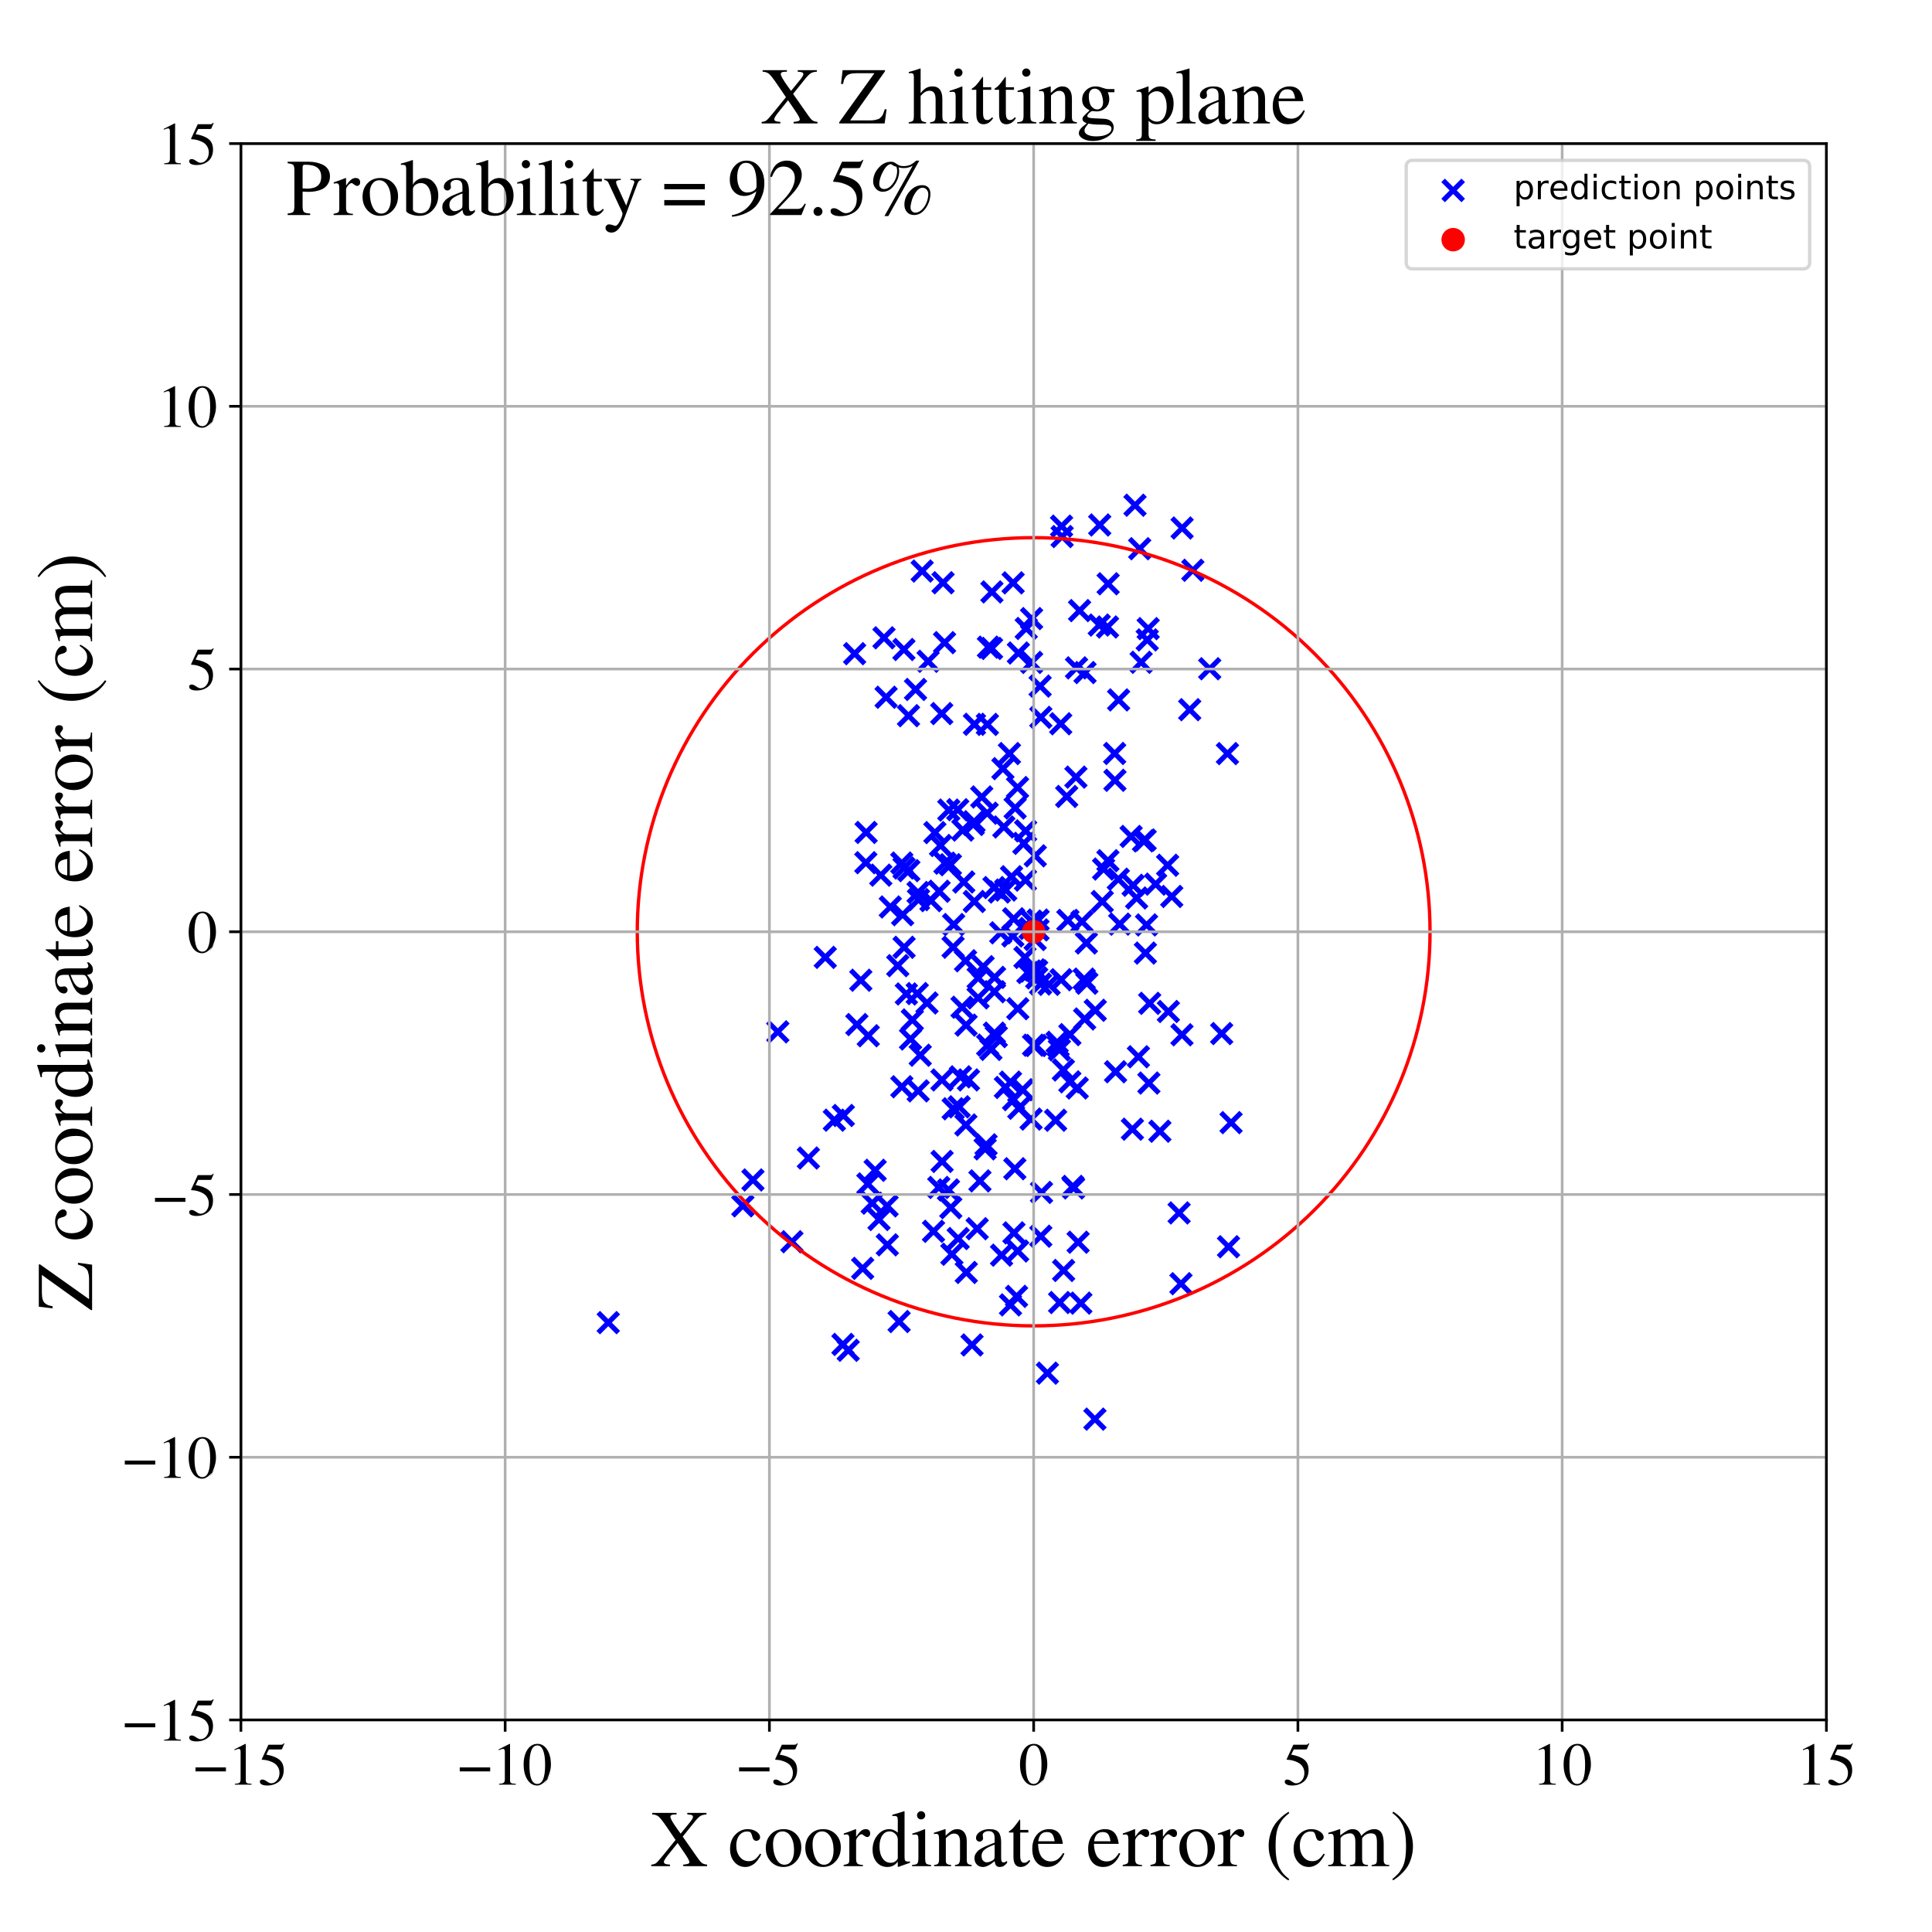 <?xml version="1.0" encoding="utf-8" standalone="no"?>
<!DOCTYPE svg PUBLIC "-//W3C//DTD SVG 1.1//EN"
  "http://www.w3.org/Graphics/SVG/1.1/DTD/svg11.dtd">
<!-- Created with matplotlib (https://matplotlib.org/) -->
<svg height="576pt" version="1.1" viewBox="0 0 576 576" width="576pt" xmlns="http://www.w3.org/2000/svg" xmlns:xlink="http://www.w3.org/1999/xlink">
 <defs>
  <style type="text/css">
*{stroke-linecap:butt;stroke-linejoin:round;}
  </style>
 </defs>
 <g id="figure_1">
  <g id="patch_1">
   <path d="M 0 576 
L 576 576 
L 576 0 
L 0 0 
z
" style="fill:#ffffff;"/>
  </g>
  <g id="axes_1">
   <g id="patch_2">
    <path d="M 71.822 512.784 
L 544.52 512.784 
L 544.52 42.802 
L 71.822 42.802 
z
" style="fill:#ffffff;"/>
   </g>
   <g id="PathCollection_1">
    <defs>
     <path d="M -3 3 
L 3 -3 
M -3 -3 
L 3 3 
" id="m343b1afb24" style="stroke:#0000ff;stroke-width:1.5;"/>
    </defs>
    <g clip-path="url(#pb7e2c891f3)">
     <use style="fill:#0000ff;stroke:#0000ff;stroke-width:1.5;" x="262.598" xlink:href="#m343b1afb24" y="260.916"/>
     <use style="fill:#0000ff;stroke:#0000ff;stroke-width:1.5;" x="251.312" xlink:href="#m343b1afb24" y="400.823"/>
     <use style="fill:#0000ff;stroke:#0000ff;stroke-width:1.5;" x="321.425" xlink:href="#m343b1afb24" y="370.349"/>
     <use style="fill:#0000ff;stroke:#0000ff;stroke-width:1.5;" x="326.54" xlink:href="#m343b1afb24" y="301.203"/>
     <use style="fill:#0000ff;stroke:#0000ff;stroke-width:1.5;" x="262.065" xlink:href="#m343b1afb24" y="363.582"/>
     <use style="fill:#0000ff;stroke:#0000ff;stroke-width:1.5;" x="303.41" xlink:href="#m343b1afb24" y="372.967"/>
     <use style="fill:#0000ff;stroke:#0000ff;stroke-width:1.5;" x="338.384" xlink:href="#m343b1afb24" y="150.624"/>
     <use style="fill:#0000ff;stroke:#0000ff;stroke-width:1.5;" x="260.027" xlink:href="#m343b1afb24" y="358.707"/>
     <use style="fill:#0000ff;stroke:#0000ff;stroke-width:1.5;" x="267.655" xlink:href="#m343b1afb24" y="287.893"/>
     <use style="fill:#0000ff;stroke:#0000ff;stroke-width:1.5;" x="271.47" xlink:href="#m343b1afb24" y="309.765"/>
     <use style="fill:#0000ff;stroke:#0000ff;stroke-width:1.5;" x="280.762" xlink:href="#m343b1afb24" y="212.745"/>
     <use style="fill:#0000ff;stroke:#0000ff;stroke-width:1.5;" x="318.373" xlink:href="#m343b1afb24" y="274.398"/>
     <use style="fill:#0000ff;stroke:#0000ff;stroke-width:1.5;" x="302.182" xlink:href="#m343b1afb24" y="327.836"/>
     <use style="fill:#0000ff;stroke:#0000ff;stroke-width:1.5;" x="269.108" xlink:href="#m343b1afb24" y="272.7"/>
     <use style="fill:#0000ff;stroke:#0000ff;stroke-width:1.5;" x="283.342" xlink:href="#m343b1afb24" y="257.805"/>
     <use style="fill:#0000ff;stroke:#0000ff;stroke-width:1.5;" x="339.781" xlink:href="#m343b1afb24" y="163.589"/>
     <use style="fill:#0000ff;stroke:#0000ff;stroke-width:1.5;" x="248.753" xlink:href="#m343b1afb24" y="333.967"/>
     <use style="fill:#0000ff;stroke:#0000ff;stroke-width:1.5;" x="294.685" xlink:href="#m343b1afb24" y="192.942"/>
     <use style="fill:#0000ff;stroke:#0000ff;stroke-width:1.5;" x="305.965" xlink:href="#m343b1afb24" y="187.367"/>
     <use style="fill:#0000ff;stroke:#0000ff;stroke-width:1.5;" x="264.472" xlink:href="#m343b1afb24" y="359.523"/>
     <use style="fill:#0000ff;stroke:#0000ff;stroke-width:1.5;" x="288.737" xlink:href="#m343b1afb24" y="321.967"/>
     <use style="fill:#0000ff;stroke:#0000ff;stroke-width:1.5;" x="337.23" xlink:href="#m343b1afb24" y="249.372"/>
     <use style="fill:#0000ff;stroke:#0000ff;stroke-width:1.5;" x="224.478" xlink:href="#m343b1afb24" y="351.79"/>
     <use style="fill:#0000ff;stroke:#0000ff;stroke-width:1.5;" x="281.725" xlink:href="#m343b1afb24" y="257.338"/>
     <use style="fill:#0000ff;stroke:#0000ff;stroke-width:1.5;" x="307.099" xlink:href="#m343b1afb24" y="276.799"/>
     <use style="fill:#0000ff;stroke:#0000ff;stroke-width:1.5;" x="317.105" xlink:href="#m343b1afb24" y="378.774"/>
     <use style="fill:#0000ff;stroke:#0000ff;stroke-width:1.5;" x="307.4" xlink:href="#m343b1afb24" y="333.645"/>
     <use style="fill:#0000ff;stroke:#0000ff;stroke-width:1.5;" x="316.493" xlink:href="#m343b1afb24" y="156.865"/>
     <use style="fill:#0000ff;stroke:#0000ff;stroke-width:1.5;" x="290.481" xlink:href="#m343b1afb24" y="268.76"/>
     <use style="fill:#0000ff;stroke:#0000ff;stroke-width:1.5;" x="298.601" xlink:href="#m343b1afb24" y="374.211"/>
     <use style="fill:#0000ff;stroke:#0000ff;stroke-width:1.5;" x="299.837" xlink:href="#m343b1afb24" y="265.355"/>
     <use style="fill:#0000ff;stroke:#0000ff;stroke-width:1.5;" x="316.36" xlink:href="#m343b1afb24" y="292.09"/>
     <use style="fill:#0000ff;stroke:#0000ff;stroke-width:1.5;" x="316.238" xlink:href="#m343b1afb24" y="215.779"/>
     <use style="fill:#0000ff;stroke:#0000ff;stroke-width:1.5;" x="298.357" xlink:href="#m343b1afb24" y="278.109"/>
     <use style="fill:#0000ff;stroke:#0000ff;stroke-width:1.5;" x="258.138" xlink:href="#m343b1afb24" y="257.2"/>
     <use style="fill:#0000ff;stroke:#0000ff;stroke-width:1.5;" x="270.217" xlink:href="#m343b1afb24" y="296.336"/>
     <use style="fill:#0000ff;stroke:#0000ff;stroke-width:1.5;" x="309.51" xlink:href="#m343b1afb24" y="274.304"/>
     <use style="fill:#0000ff;stroke:#0000ff;stroke-width:1.5;" x="293.098" xlink:href="#m343b1afb24" y="288.203"/>
     <use style="fill:#0000ff;stroke:#0000ff;stroke-width:1.5;" x="236.092" xlink:href="#m343b1afb24" y="370.205"/>
     <use style="fill:#0000ff;stroke:#0000ff;stroke-width:1.5;" x="340.913" xlink:href="#m343b1afb24" y="250.693"/>
     <use style="fill:#0000ff;stroke:#0000ff;stroke-width:1.5;" x="342.029" xlink:href="#m343b1afb24" y="190.779"/>
     <use style="fill:#0000ff;stroke:#0000ff;stroke-width:1.5;" x="310.302" xlink:href="#m343b1afb24" y="213.862"/>
     <use style="fill:#0000ff;stroke:#0000ff;stroke-width:1.5;" x="287.048" xlink:href="#m343b1afb24" y="247.475"/>
     <use style="fill:#0000ff;stroke:#0000ff;stroke-width:1.5;" x="354.692" xlink:href="#m343b1afb24" y="211.582"/>
     <use style="fill:#0000ff;stroke:#0000ff;stroke-width:1.5;" x="290.151" xlink:href="#m343b1afb24" y="245.797"/>
     <use style="fill:#0000ff;stroke:#0000ff;stroke-width:1.5;" x="307.555" xlink:href="#m343b1afb24" y="184.426"/>
     <use style="fill:#0000ff;stroke:#0000ff;stroke-width:1.5;" x="333.822" xlink:href="#m343b1afb24" y="275.514"/>
     <use style="fill:#0000ff;stroke:#0000ff;stroke-width:1.5;" x="366.269" xlink:href="#m343b1afb24" y="371.701"/>
     <use style="fill:#0000ff;stroke:#0000ff;stroke-width:1.5;" x="323.233" xlink:href="#m343b1afb24" y="291.907"/>
     <use style="fill:#0000ff;stroke:#0000ff;stroke-width:1.5;" x="307.563" xlink:href="#m343b1afb24" y="197.487"/>
     <use style="fill:#0000ff;stroke:#0000ff;stroke-width:1.5;" x="349.343" xlink:href="#m343b1afb24" y="267.263"/>
     <use style="fill:#0000ff;stroke:#0000ff;stroke-width:1.5;" x="251.425" xlink:href="#m343b1afb24" y="332.566"/>
     <use style="fill:#0000ff;stroke:#0000ff;stroke-width:1.5;" x="321.861" xlink:href="#m343b1afb24" y="182.042"/>
     <use style="fill:#0000ff;stroke:#0000ff;stroke-width:1.5;" x="283.795" xlink:href="#m343b1afb24" y="373.943"/>
     <use style="fill:#0000ff;stroke:#0000ff;stroke-width:1.5;" x="302.049" xlink:href="#m343b1afb24" y="173.771"/>
     <use style="fill:#0000ff;stroke:#0000ff;stroke-width:1.5;" x="320.767" xlink:href="#m343b1afb24" y="231.689"/>
     <use style="fill:#0000ff;stroke:#0000ff;stroke-width:1.5;" x="688.635" xlink:href="#m343b1afb24" y="383.559"/>
     <use style="fill:#0000ff;stroke:#0000ff;stroke-width:1.5;" x="364.224" xlink:href="#m343b1afb24" y="308.144"/>
     <use style="fill:#0000ff;stroke:#0000ff;stroke-width:1.5;" x="318.96" xlink:href="#m343b1afb24" y="322.538"/>
     <use style="fill:#0000ff;stroke:#0000ff;stroke-width:1.5;" x="341.824" xlink:href="#m343b1afb24" y="275.753"/>
     <use style="fill:#0000ff;stroke:#0000ff;stroke-width:1.5;" x="315.168" xlink:href="#m343b1afb24" y="310.747"/>
     <use style="fill:#0000ff;stroke:#0000ff;stroke-width:1.5;" x="299.002" xlink:href="#m343b1afb24" y="229.16"/>
     <use style="fill:#0000ff;stroke:#0000ff;stroke-width:1.5;" x="308.832" xlink:href="#m343b1afb24" y="311.704"/>
     <use style="fill:#0000ff;stroke:#0000ff;stroke-width:1.5;" x="302.558" xlink:href="#m343b1afb24" y="348.443"/>
     <use style="fill:#0000ff;stroke:#0000ff;stroke-width:1.5;" x="302.649" xlink:href="#m343b1afb24" y="240.891"/>
     <use style="fill:#0000ff;stroke:#0000ff;stroke-width:1.5;" x="310.228" xlink:href="#m343b1afb24" y="293.368"/>
     <use style="fill:#0000ff;stroke:#0000ff;stroke-width:1.5;" x="310.1" xlink:href="#m343b1afb24" y="204.554"/>
     <use style="fill:#0000ff;stroke:#0000ff;stroke-width:1.5;" x="301.265" xlink:href="#m343b1afb24" y="389.036"/>
     <use style="fill:#0000ff;stroke:#0000ff;stroke-width:1.5;" x="285.541" xlink:href="#m343b1afb24" y="241.398"/>
     <use style="fill:#0000ff;stroke:#0000ff;stroke-width:1.5;" x="330.376" xlink:href="#m343b1afb24" y="174.044"/>
     <use style="fill:#0000ff;stroke:#0000ff;stroke-width:1.5;" x="367.025" xlink:href="#m343b1afb24" y="334.695"/>
     <use style="fill:#0000ff;stroke:#0000ff;stroke-width:1.5;" x="323.486" xlink:href="#m343b1afb24" y="200.517"/>
     <use style="fill:#0000ff;stroke:#0000ff;stroke-width:1.5;" x="303.366" xlink:href="#m343b1afb24" y="234.793"/>
     <use style="fill:#0000ff;stroke:#0000ff;stroke-width:1.5;" x="296.333" xlink:href="#m343b1afb24" y="264.615"/>
     <use style="fill:#0000ff;stroke:#0000ff;stroke-width:1.5;" x="291.335" xlink:href="#m343b1afb24" y="366.324"/>
     <use style="fill:#0000ff;stroke:#0000ff;stroke-width:1.5;" x="272.001" xlink:href="#m343b1afb24" y="304.081"/>
     <use style="fill:#0000ff;stroke:#0000ff;stroke-width:1.5;" x="330.308" xlink:href="#m343b1afb24" y="256.608"/>
     <use style="fill:#0000ff;stroke:#0000ff;stroke-width:1.5;" x="310.514" xlink:href="#m343b1afb24" y="355.502"/>
     <use style="fill:#0000ff;stroke:#0000ff;stroke-width:1.5;" x="297.031" xlink:href="#m343b1afb24" y="309.057"/>
     <use style="fill:#0000ff;stroke:#0000ff;stroke-width:1.5;" x="307.246" xlink:href="#m343b1afb24" y="289.5"/>
     <use style="fill:#0000ff;stroke:#0000ff;stroke-width:1.5;" x="332.586" xlink:href="#m343b1afb24" y="319.53"/>
     <use style="fill:#0000ff;stroke:#0000ff;stroke-width:1.5;" x="299.276" xlink:href="#m343b1afb24" y="246.55"/>
     <use style="fill:#0000ff;stroke:#0000ff;stroke-width:1.5;" x="268.061" xlink:href="#m343b1afb24" y="393.997"/>
     <use style="fill:#0000ff;stroke:#0000ff;stroke-width:1.5;" x="294.306" xlink:href="#m343b1afb24" y="242.448"/>
     <use style="fill:#0000ff;stroke:#0000ff;stroke-width:1.5;" x="285.672" xlink:href="#m343b1afb24" y="369.257"/>
     <use style="fill:#0000ff;stroke:#0000ff;stroke-width:1.5;" x="272.954" xlink:href="#m343b1afb24" y="205.553"/>
     <use style="fill:#0000ff;stroke:#0000ff;stroke-width:1.5;" x="270.855" xlink:href="#m343b1afb24" y="213.368"/>
     <use style="fill:#0000ff;stroke:#0000ff;stroke-width:1.5;" x="329.02" xlink:href="#m343b1afb24" y="259.088"/>
     <use style="fill:#0000ff;stroke:#0000ff;stroke-width:1.5;" x="318.026" xlink:href="#m343b1afb24" y="237.457"/>
     <use style="fill:#0000ff;stroke:#0000ff;stroke-width:1.5;" x="273.828" xlink:href="#m343b1afb24" y="268.215"/>
     <use style="fill:#0000ff;stroke:#0000ff;stroke-width:1.5;" x="277.554" xlink:href="#m343b1afb24" y="268.511"/>
     <use style="fill:#0000ff;stroke:#0000ff;stroke-width:1.5;" x="268.871" xlink:href="#m343b1afb24" y="324.003"/>
     <use style="fill:#0000ff;stroke:#0000ff;stroke-width:1.5;" x="286.813" xlink:href="#m343b1afb24" y="300.294"/>
     <use style="fill:#0000ff;stroke:#0000ff;stroke-width:1.5;" x="281.608" xlink:href="#m343b1afb24" y="191.594"/>
     <use style="fill:#0000ff;stroke:#0000ff;stroke-width:1.5;" x="308.653" xlink:href="#m343b1afb24" y="255.15"/>
     <use style="fill:#0000ff;stroke:#0000ff;stroke-width:1.5;" x="291.63" xlink:href="#m343b1afb24" y="291.557"/>
     <use style="fill:#0000ff;stroke:#0000ff;stroke-width:1.5;" x="265.435" xlink:href="#m343b1afb24" y="270.403"/>
     <use style="fill:#0000ff;stroke:#0000ff;stroke-width:1.5;" x="256.64" xlink:href="#m343b1afb24" y="292.243"/>
     <use style="fill:#0000ff;stroke:#0000ff;stroke-width:1.5;" x="327.867" xlink:href="#m343b1afb24" y="156.517"/>
     <use style="fill:#0000ff;stroke:#0000ff;stroke-width:1.5;" x="299.749" xlink:href="#m343b1afb24" y="324.21"/>
     <use style="fill:#0000ff;stroke:#0000ff;stroke-width:1.5;" x="295.725" xlink:href="#m343b1afb24" y="176.472"/>
     <use style="fill:#0000ff;stroke:#0000ff;stroke-width:1.5;" x="309.467" xlink:href="#m343b1afb24" y="277.235"/>
     <use style="fill:#0000ff;stroke:#0000ff;stroke-width:1.5;" x="295.43" xlink:href="#m343b1afb24" y="312.865"/>
     <use style="fill:#0000ff;stroke:#0000ff;stroke-width:1.5;" x="252.887" xlink:href="#m343b1afb24" y="402.576"/>
     <use style="fill:#0000ff;stroke:#0000ff;stroke-width:1.5;" x="297.948" xlink:href="#m343b1afb24" y="265.939"/>
     <use style="fill:#0000ff;stroke:#0000ff;stroke-width:1.5;" x="287.337" xlink:href="#m343b1afb24" y="262.959"/>
     <use style="fill:#0000ff;stroke:#0000ff;stroke-width:1.5;" x="309.067" xlink:href="#m343b1afb24" y="289.467"/>
     <use style="fill:#0000ff;stroke:#0000ff;stroke-width:1.5;" x="352.083" xlink:href="#m343b1afb24" y="382.721"/>
     <use style="fill:#0000ff;stroke:#0000ff;stroke-width:1.5;" x="337.61" xlink:href="#m343b1afb24" y="336.654"/>
     <use style="fill:#0000ff;stroke:#0000ff;stroke-width:1.5;" x="264.176" xlink:href="#m343b1afb24" y="207.876"/>
     <use style="fill:#0000ff;stroke:#0000ff;stroke-width:1.5;" x="287.958" xlink:href="#m343b1afb24" y="335.396"/>
     <use style="fill:#0000ff;stroke:#0000ff;stroke-width:1.5;" x="181.346" xlink:href="#m343b1afb24" y="394.325"/>
     <use style="fill:#0000ff;stroke:#0000ff;stroke-width:1.5;" x="254.794" xlink:href="#m343b1afb24" y="194.882"/>
     <use style="fill:#0000ff;stroke:#0000ff;stroke-width:1.5;" x="365.944" xlink:href="#m343b1afb24" y="224.676"/>
     <use style="fill:#0000ff;stroke:#0000ff;stroke-width:1.5;" x="303.744" xlink:href="#m343b1afb24" y="330.415"/>
     <use style="fill:#0000ff;stroke:#0000ff;stroke-width:1.5;" x="292.689" xlink:href="#m343b1afb24" y="237.605"/>
     <use style="fill:#0000ff;stroke:#0000ff;stroke-width:1.5;" x="322.573" xlink:href="#m343b1afb24" y="274.765"/>
     <use style="fill:#0000ff;stroke:#0000ff;stroke-width:1.5;" x="352.431" xlink:href="#m343b1afb24" y="157.418"/>
     <use style="fill:#0000ff;stroke:#0000ff;stroke-width:1.5;" x="274.358" xlink:href="#m343b1afb24" y="314.599"/>
     <use style="fill:#0000ff;stroke:#0000ff;stroke-width:1.5;" x="319.865" xlink:href="#m343b1afb24" y="353.707"/>
     <use style="fill:#0000ff;stroke:#0000ff;stroke-width:1.5;" x="258.226" xlink:href="#m343b1afb24" y="248.182"/>
     <use style="fill:#0000ff;stroke:#0000ff;stroke-width:1.5;" x="342.755" xlink:href="#m343b1afb24" y="299.128"/>
     <use style="fill:#0000ff;stroke:#0000ff;stroke-width:1.5;" x="341.488" xlink:href="#m343b1afb24" y="284.146"/>
     <use style="fill:#0000ff;stroke:#0000ff;stroke-width:1.5;" x="269.484" xlink:href="#m343b1afb24" y="193.64"/>
     <use style="fill:#0000ff;stroke:#0000ff;stroke-width:1.5;" x="337.817" xlink:href="#m343b1afb24" y="263.933"/>
     <use style="fill:#0000ff;stroke:#0000ff;stroke-width:1.5;" x="296.476" xlink:href="#m343b1afb24" y="308.012"/>
     <use style="fill:#0000ff;stroke:#0000ff;stroke-width:1.5;" x="290.395" xlink:href="#m343b1afb24" y="244.988"/>
     <use style="fill:#0000ff;stroke:#0000ff;stroke-width:1.5;" x="288.024" xlink:href="#m343b1afb24" y="305.623"/>
     <use style="fill:#0000ff;stroke:#0000ff;stroke-width:1.5;" x="293.699" xlink:href="#m343b1afb24" y="342.516"/>
     <use style="fill:#0000ff;stroke:#0000ff;stroke-width:1.5;" x="317.032" xlink:href="#m343b1afb24" y="319"/>
     <use style="fill:#0000ff;stroke:#0000ff;stroke-width:1.5;" x="342.52" xlink:href="#m343b1afb24" y="322.899"/>
     <use style="fill:#0000ff;stroke:#0000ff;stroke-width:1.5;" x="303.072" xlink:href="#m343b1afb24" y="386.499"/>
     <use style="fill:#0000ff;stroke:#0000ff;stroke-width:1.5;" x="320.073" xlink:href="#m343b1afb24" y="354.169"/>
     <use style="fill:#0000ff;stroke:#0000ff;stroke-width:1.5;" x="258.745" xlink:href="#m343b1afb24" y="352.976"/>
     <use style="fill:#0000ff;stroke:#0000ff;stroke-width:1.5;" x="-1" xlink:href="#m343b1afb24" y="346.106"/>
     <use style="fill:#0000ff;stroke:#0000ff;stroke-width:1.5;" x="-1" xlink:href="#m343b1afb24" y="310.972"/>
     <use style="fill:#0000ff;stroke:#0000ff;stroke-width:1.5;" x="328.624" xlink:href="#m343b1afb24" y="268.775"/>
     <use style="fill:#0000ff;stroke:#0000ff;stroke-width:1.5;" x="320.951" xlink:href="#m343b1afb24" y="199.116"/>
     <use style="fill:#0000ff;stroke:#0000ff;stroke-width:1.5;" x="257.189" xlink:href="#m343b1afb24" y="378.143"/>
     <use style="fill:#0000ff;stroke:#0000ff;stroke-width:1.5;" x="308.613" xlink:href="#m343b1afb24" y="280.108"/>
     <use style="fill:#0000ff;stroke:#0000ff;stroke-width:1.5;" x="302.289" xlink:href="#m343b1afb24" y="367.563"/>
     <use style="fill:#0000ff;stroke:#0000ff;stroke-width:1.5;" x="344.526" xlink:href="#m343b1afb24" y="263.587"/>
     <use style="fill:#0000ff;stroke:#0000ff;stroke-width:1.5;" x="269.526" xlink:href="#m343b1afb24" y="258.78"/>
     <use style="fill:#0000ff;stroke:#0000ff;stroke-width:1.5;" x="280.831" xlink:href="#m343b1afb24" y="321.967"/>
     <use style="fill:#0000ff;stroke:#0000ff;stroke-width:1.5;" x="231.898" xlink:href="#m343b1afb24" y="307.631"/>
     <use style="fill:#0000ff;stroke:#0000ff;stroke-width:1.5;" x="284.15" xlink:href="#m343b1afb24" y="282.4"/>
     <use style="fill:#0000ff;stroke:#0000ff;stroke-width:1.5;" x="221.465" xlink:href="#m343b1afb24" y="359.513"/>
     <use style="fill:#0000ff;stroke:#0000ff;stroke-width:1.5;" x="274.93" xlink:href="#m343b1afb24" y="170.252"/>
     <use style="fill:#0000ff;stroke:#0000ff;stroke-width:1.5;" x="285.958" xlink:href="#m343b1afb24" y="329.983"/>
     <use style="fill:#0000ff;stroke:#0000ff;stroke-width:1.5;" x="306.442" xlink:href="#m343b1afb24" y="289.949"/>
     <use style="fill:#0000ff;stroke:#0000ff;stroke-width:1.5;" x="278.724" xlink:href="#m343b1afb24" y="248.231"/>
     <use style="fill:#0000ff;stroke:#0000ff;stroke-width:1.5;" x="312.272" xlink:href="#m343b1afb24" y="409.382"/>
     <use style="fill:#0000ff;stroke:#0000ff;stroke-width:1.5;" x="318.964" xlink:href="#m343b1afb24" y="308.456"/>
     <use style="fill:#0000ff;stroke:#0000ff;stroke-width:1.5;" x="333.407" xlink:href="#m343b1afb24" y="262.116"/>
     <use style="fill:#0000ff;stroke:#0000ff;stroke-width:1.5;" x="314.719" xlink:href="#m343b1afb24" y="333.983"/>
     <use style="fill:#0000ff;stroke:#0000ff;stroke-width:1.5;" x="338.876" xlink:href="#m343b1afb24" y="267.719"/>
     <use style="fill:#0000ff;stroke:#0000ff;stroke-width:1.5;" x="291.603" xlink:href="#m343b1afb24" y="297.504"/>
     <use style="fill:#0000ff;stroke:#0000ff;stroke-width:1.5;" x="308.47" xlink:href="#m343b1afb24" y="289.153"/>
     <use style="fill:#0000ff;stroke:#0000ff;stroke-width:1.5;" x="323.374" xlink:href="#m343b1afb24" y="303.793"/>
     <use style="fill:#0000ff;stroke:#0000ff;stroke-width:1.5;" x="305.246" xlink:href="#m343b1afb24" y="251.434"/>
     <use style="fill:#0000ff;stroke:#0000ff;stroke-width:1.5;" x="308.14" xlink:href="#m343b1afb24" y="311.613"/>
     <use style="fill:#0000ff;stroke:#0000ff;stroke-width:1.5;" x="327.725" xlink:href="#m343b1afb24" y="186.349"/>
     <use style="fill:#0000ff;stroke:#0000ff;stroke-width:1.5;" x="258.855" xlink:href="#m343b1afb24" y="308.793"/>
     <use style="fill:#0000ff;stroke:#0000ff;stroke-width:1.5;" x="321.165" xlink:href="#m343b1afb24" y="324.372"/>
     <use style="fill:#0000ff;stroke:#0000ff;stroke-width:1.5;" x="286.341" xlink:href="#m343b1afb24" y="321.049"/>
     <use style="fill:#0000ff;stroke:#0000ff;stroke-width:1.5;" x="289.799" xlink:href="#m343b1afb24" y="400.983"/>
     <use style="fill:#0000ff;stroke:#0000ff;stroke-width:1.5;" x="283.467" xlink:href="#m343b1afb24" y="360.054"/>
     <use style="fill:#0000ff;stroke:#0000ff;stroke-width:1.5;" x="279.879" xlink:href="#m343b1afb24" y="354.016"/>
     <use style="fill:#0000ff;stroke:#0000ff;stroke-width:1.5;" x="315.911" xlink:href="#m343b1afb24" y="388.332"/>
     <use style="fill:#0000ff;stroke:#0000ff;stroke-width:1.5;" x="273.466" xlink:href="#m343b1afb24" y="296.218"/>
     <use style="fill:#0000ff;stroke:#0000ff;stroke-width:1.5;" x="269.544" xlink:href="#m343b1afb24" y="282.422"/>
     <use style="fill:#0000ff;stroke:#0000ff;stroke-width:1.5;" x="333.499" xlink:href="#m343b1afb24" y="208.669"/>
     <use style="fill:#0000ff;stroke:#0000ff;stroke-width:1.5;" x="301.575" xlink:href="#m343b1afb24" y="261.385"/>
     <use style="fill:#0000ff;stroke:#0000ff;stroke-width:1.5;" x="322.242" xlink:href="#m343b1afb24" y="388.512"/>
     <use style="fill:#0000ff;stroke:#0000ff;stroke-width:1.5;" x="281.158" xlink:href="#m343b1afb24" y="173.738"/>
     <use style="fill:#0000ff;stroke:#0000ff;stroke-width:1.5;" x="345.803" xlink:href="#m343b1afb24" y="337.261"/>
     <use style="fill:#0000ff;stroke:#0000ff;stroke-width:1.5;" x="315.839" xlink:href="#m343b1afb24" y="312.992"/>
     <use style="fill:#0000ff;stroke:#0000ff;stroke-width:1.5;" x="276.374" xlink:href="#m343b1afb24" y="299.028"/>
     <use style="fill:#0000ff;stroke:#0000ff;stroke-width:1.5;" x="264.547" xlink:href="#m343b1afb24" y="371.132"/>
     <use style="fill:#0000ff;stroke:#0000ff;stroke-width:1.5;" x="255.461" xlink:href="#m343b1afb24" y="305.457"/>
     <use style="fill:#0000ff;stroke:#0000ff;stroke-width:1.5;" x="351.539" xlink:href="#m343b1afb24" y="361.618"/>
     <use style="fill:#0000ff;stroke:#0000ff;stroke-width:1.5;" x="284.317" xlink:href="#m343b1afb24" y="275.639"/>
     <use style="fill:#0000ff;stroke:#0000ff;stroke-width:1.5;" x="278.312" xlink:href="#m343b1afb24" y="367.102"/>
     <use style="fill:#0000ff;stroke:#0000ff;stroke-width:1.5;" x="359.222" xlink:href="#m343b1afb24" y="534.275"/>
     <use style="fill:#0000ff;stroke:#0000ff;stroke-width:1.5;" x="360.66" xlink:href="#m343b1afb24" y="199.376"/>
     <use style="fill:#0000ff;stroke:#0000ff;stroke-width:1.5;" x="282.773" xlink:href="#m343b1afb24" y="354.762"/>
     <use style="fill:#0000ff;stroke:#0000ff;stroke-width:1.5;" x="309.084" xlink:href="#m343b1afb24" y="291.555"/>
     <use style="fill:#0000ff;stroke:#0000ff;stroke-width:1.5;" x="305.579" xlink:href="#m343b1afb24" y="285.455"/>
     <use style="fill:#0000ff;stroke:#0000ff;stroke-width:1.5;" x="276.702" xlink:href="#m343b1afb24" y="197.153"/>
     <use style="fill:#0000ff;stroke:#0000ff;stroke-width:1.5;" x="296.472" xlink:href="#m343b1afb24" y="295.671"/>
     <use style="fill:#0000ff;stroke:#0000ff;stroke-width:1.5;" x="326.436" xlink:href="#m343b1afb24" y="423.097"/>
     <use style="fill:#0000ff;stroke:#0000ff;stroke-width:1.5;" x="315.468" xlink:href="#m343b1afb24" y="311.837"/>
     <use style="fill:#0000ff;stroke:#0000ff;stroke-width:1.5;" x="352.386" xlink:href="#m343b1afb24" y="308.508"/>
     <use style="fill:#0000ff;stroke:#0000ff;stroke-width:1.5;" x="348.333" xlink:href="#m343b1afb24" y="301.564"/>
     <use style="fill:#0000ff;stroke:#0000ff;stroke-width:1.5;" x="295.617" xlink:href="#m343b1afb24" y="193.321"/>
     <use style="fill:#0000ff;stroke:#0000ff;stroke-width:1.5;" x="241.007" xlink:href="#m343b1afb24" y="345.247"/>
     <use style="fill:#0000ff;stroke:#0000ff;stroke-width:1.5;" x="303.442" xlink:href="#m343b1afb24" y="300.73"/>
     <use style="fill:#0000ff;stroke:#0000ff;stroke-width:1.5;" x="282.875" xlink:href="#m343b1afb24" y="241.515"/>
     <use style="fill:#0000ff;stroke:#0000ff;stroke-width:1.5;" x="300.946" xlink:href="#m343b1afb24" y="224.664"/>
     <use style="fill:#0000ff;stroke:#0000ff;stroke-width:1.5;" x="284.175" xlink:href="#m343b1afb24" y="330.572"/>
     <use style="fill:#0000ff;stroke:#0000ff;stroke-width:1.5;" x="290.515" xlink:href="#m343b1afb24" y="215.942"/>
     <use style="fill:#0000ff;stroke:#0000ff;stroke-width:1.5;" x="293.985" xlink:href="#m343b1afb24" y="341.312"/>
     <use style="fill:#0000ff;stroke:#0000ff;stroke-width:1.5;" x="292.152" xlink:href="#m343b1afb24" y="352.07"/>
     <use style="fill:#0000ff;stroke:#0000ff;stroke-width:1.5;" x="340.211" xlink:href="#m343b1afb24" y="197.45"/>
     <use style="fill:#0000ff;stroke:#0000ff;stroke-width:1.5;" x="348.109" xlink:href="#m343b1afb24" y="257.965"/>
     <use style="fill:#0000ff;stroke:#0000ff;stroke-width:1.5;" x="324.025" xlink:href="#m343b1afb24" y="293.133"/>
     <use style="fill:#0000ff;stroke:#0000ff;stroke-width:1.5;" x="316.658" xlink:href="#m343b1afb24" y="159.965"/>
     <use style="fill:#0000ff;stroke:#0000ff;stroke-width:1.5;" x="302.205" xlink:href="#m343b1afb24" y="273.917"/>
     <use style="fill:#0000ff;stroke:#0000ff;stroke-width:1.5;" x="312.776" xlink:href="#m343b1afb24" y="293.469"/>
     <use style="fill:#0000ff;stroke:#0000ff;stroke-width:1.5;" x="342.317" xlink:href="#m343b1afb24" y="187.423"/>
     <use style="fill:#0000ff;stroke:#0000ff;stroke-width:1.5;" x="270.959" xlink:href="#m343b1afb24" y="259.565"/>
     <use style="fill:#0000ff;stroke:#0000ff;stroke-width:1.5;" x="279.98" xlink:href="#m343b1afb24" y="265.713"/>
     <use style="fill:#0000ff;stroke:#0000ff;stroke-width:1.5;" x="310.304" xlink:href="#m343b1afb24" y="368.562"/>
     <use style="fill:#0000ff;stroke:#0000ff;stroke-width:1.5;" x="287.859" xlink:href="#m343b1afb24" y="286.439"/>
     <use style="fill:#0000ff;stroke:#0000ff;stroke-width:1.5;" x="341.41" xlink:href="#m343b1afb24" y="250.43"/>
     <use style="fill:#0000ff;stroke:#0000ff;stroke-width:1.5;" x="330.186" xlink:href="#m343b1afb24" y="186.927"/>
     <use style="fill:#0000ff;stroke:#0000ff;stroke-width:1.5;" x="294.376" xlink:href="#m343b1afb24" y="215.97"/>
     <use style="fill:#0000ff;stroke:#0000ff;stroke-width:1.5;" x="301.962" xlink:href="#m343b1afb24" y="279.041"/>
     <use style="fill:#0000ff;stroke:#0000ff;stroke-width:1.5;" x="273.71" xlink:href="#m343b1afb24" y="266.085"/>
     <use style="fill:#0000ff;stroke:#0000ff;stroke-width:1.5;" x="280.411" xlink:href="#m343b1afb24" y="252.074"/>
     <use style="fill:#0000ff;stroke:#0000ff;stroke-width:1.5;" x="305.775" xlink:href="#m343b1afb24" y="247.708"/>
     <use style="fill:#0000ff;stroke:#0000ff;stroke-width:1.5;" x="246.042" xlink:href="#m343b1afb24" y="285.428"/>
     <use style="fill:#0000ff;stroke:#0000ff;stroke-width:1.5;" x="263.547" xlink:href="#m343b1afb24" y="190.155"/>
     <use style="fill:#0000ff;stroke:#0000ff;stroke-width:1.5;" x="304.884" xlink:href="#m343b1afb24" y="324.89"/>
     <use style="fill:#0000ff;stroke:#0000ff;stroke-width:1.5;" x="323.886" xlink:href="#m343b1afb24" y="281.133"/>
     <use style="fill:#0000ff;stroke:#0000ff;stroke-width:1.5;" x="280.873" xlink:href="#m343b1afb24" y="346.267"/>
     <use style="fill:#0000ff;stroke:#0000ff;stroke-width:1.5;" x="268.858" xlink:href="#m343b1afb24" y="257.305"/>
     <use style="fill:#0000ff;stroke:#0000ff;stroke-width:1.5;" x="303.618" xlink:href="#m343b1afb24" y="194.686"/>
     <use style="fill:#0000ff;stroke:#0000ff;stroke-width:1.5;" x="296.507" xlink:href="#m343b1afb24" y="291.393"/>
     <use style="fill:#0000ff;stroke:#0000ff;stroke-width:1.5;" x="260.914" xlink:href="#m343b1afb24" y="348.904"/>
     <use style="fill:#0000ff;stroke:#0000ff;stroke-width:1.5;" x="294.466" xlink:href="#m343b1afb24" y="311.602"/>
     <use style="fill:#0000ff;stroke:#0000ff;stroke-width:1.5;" x="339.4" xlink:href="#m343b1afb24" y="315.057"/>
     <use style="fill:#0000ff;stroke:#0000ff;stroke-width:1.5;" x="288.085" xlink:href="#m343b1afb24" y="379.364"/>
     <use style="fill:#0000ff;stroke:#0000ff;stroke-width:1.5;" x="301.262" xlink:href="#m343b1afb24" y="322.621"/>
     <use style="fill:#0000ff;stroke:#0000ff;stroke-width:1.5;" x="332.407" xlink:href="#m343b1afb24" y="232.637"/>
     <use style="fill:#0000ff;stroke:#0000ff;stroke-width:1.5;" x="305.726" xlink:href="#m343b1afb24" y="262.393"/>
     <use style="fill:#0000ff;stroke:#0000ff;stroke-width:1.5;" x="273.744" xlink:href="#m343b1afb24" y="325.231"/>
     <use style="fill:#0000ff;stroke:#0000ff;stroke-width:1.5;" x="307.51" xlink:href="#m343b1afb24" y="274.612"/>
     <use style="fill:#0000ff;stroke:#0000ff;stroke-width:1.5;" x="355.631" xlink:href="#m343b1afb24" y="170.018"/>
     <use style="fill:#0000ff;stroke:#0000ff;stroke-width:1.5;" x="332.322" xlink:href="#m343b1afb24" y="224.635"/>
    </g>
   </g>
   <g id="PathCollection_2">
    <defs>
     <path d="M 0 3 
C 0.796 3 1.559 2.684 2.121 2.121 
C 2.684 1.559 3 0.796 3 0 
C 3 -0.796 2.684 -1.559 2.121 -2.121 
C 1.559 -2.684 0.796 -3 0 -3 
C -0.796 -3 -1.559 -2.684 -2.121 -2.121 
C -2.684 -1.559 -3 -0.796 -3 0 
C -3 0.796 -2.684 1.559 -2.121 2.121 
C -1.559 2.684 -0.796 3 0 3 
z
" id="m6adecf66d4" style="stroke:#ff0000;"/>
    </defs>
    <g clip-path="url(#pb7e2c891f3)">
     <use style="fill:#ff0000;stroke:#ff0000;" x="308.171" xlink:href="#m6adecf66d4" y="277.793"/>
    </g>
   </g>
   <g id="patch_3">
    <path clip-path="url(#pb7e2c891f3)" d="M 308.171 395.288 
C 339.511 395.288 369.572 382.908 391.733 360.875 
C 413.894 338.841 426.346 308.953 426.346 277.793 
C 426.346 246.633 413.894 216.745 391.733 194.711 
C 369.572 172.677 339.511 160.297 308.171 160.297 
C 276.831 160.297 246.77 172.677 224.609 194.711 
C 202.448 216.745 189.997 246.633 189.997 277.793 
C 189.997 308.953 202.448 338.841 224.609 360.875 
C 246.77 382.908 276.831 395.288 308.171 395.288 
z
" style="fill:none;stroke:#ff0000;stroke-linejoin:miter;"/>
   </g>
   <g id="matplotlib.axis_1">
    <g id="xtick_1">
     <g id="line2d_1">
      <path clip-path="url(#pb7e2c891f3)" d="M 71.822 512.784 
L 71.822 42.802 
" style="fill:none;stroke:#b0b0b0;stroke-linecap:square;stroke-width:0.8;"/>
     </g>
     <g id="line2d_2">
      <defs>
       <path d="M 0 0 
L 0 3.5 
" id="m7635dd5ae1" style="stroke:#000000;stroke-width:0.8;"/>
      </defs>
      <g>
       <use style="stroke:#000000;stroke-width:0.8;" x="71.822" xlink:href="#m7635dd5ae1" y="512.784"/>
      </g>
     </g>
     <g id="text_1">
      <!-- −15 -->
      <defs>
       <path d="M 3 22 
L 3 28.594 
L 53.406 28.594 
L 53.406 22 
z
" id="FreeSerif-8722"/>
       <path d="M 18.297 59.297 
Q 16.5 59.297 11.094 57.094 
L 11.094 58.5 
L 29.094 67.594 
L 29.906 67.406 
L 29.906 7.406 
Q 29.906 3.797 31.703 2.688 
Q 33.5 1.594 39.406 1.5 
L 39.406 0 
L 11.797 0 
L 11.797 1.5 
Q 17.406 1.703 19.344 3.141 
Q 21.297 4.594 21.297 9.297 
L 21.297 54.594 
Q 21.297 59.297 18.297 59.297 
z
" id="FreeSerif-49"/>
       <path d="M 35.703 19.406 
Q 35.703 24.703 33.344 28.797 
Q 31 32.906 27.641 35.156 
Q 24.297 37.406 20.141 38.844 
Q 16 40.297 12.953 40.75 
Q 9.906 41.203 7.594 41.203 
Q 6.406 41.203 6.406 42 
Q 6.406 42.297 6.5 42.5 
L 17.406 66.203 
L 38.297 66.203 
Q 39.906 66.203 40.844 66.703 
Q 41.797 67.203 42.906 68.797 
L 43.797 68.094 
L 40 59.203 
Q 39.594 58.297 37.703 58.297 
L 18.094 58.297 
L 13.906 49.797 
Q 28.5 47.203 35.594 41.344 
Q 42.703 35.5 42.703 24.203 
Q 42.703 18.297 40.844 13.688 
Q 39 9.094 36.141 6.297 
Q 33.297 3.5 29.547 1.703 
Q 25.797 -0.094 22.344 -0.75 
Q 18.906 -1.406 15.406 -1.406 
Q 9.797 -1.406 6.5 0.25 
Q 3.203 1.906 3.203 4.797 
Q 3.203 8.5 7.5 8.5 
Q 10.297 8.5 14.75 5.391 
Q 19.203 2.297 21.797 2.297 
Q 27.703 2.297 31.703 7.25 
Q 35.703 12.203 35.703 19.406 
z
" id="FreeSerif-53"/>
      </defs>
      <g transform="translate(57.746 532.077)scale(0.18 -0.18)">
       <use xlink:href="#FreeSerif-8722"/>
       <use x="56.4" xlink:href="#FreeSerif-49"/>
       <use x="106.4" xlink:href="#FreeSerif-53"/>
      </g>
     </g>
    </g>
    <g id="xtick_2">
     <g id="line2d_3">
      <path clip-path="url(#pb7e2c891f3)" d="M 150.605 512.784 
L 150.605 42.802 
" style="fill:none;stroke:#b0b0b0;stroke-linecap:square;stroke-width:0.8;"/>
     </g>
     <g id="line2d_4">
      <g>
       <use style="stroke:#000000;stroke-width:0.8;" x="150.605" xlink:href="#m7635dd5ae1" y="512.784"/>
      </g>
     </g>
     <g id="text_2">
      <!-- −10 -->
      <defs>
       <path d="M 47.594 17.797 
Q 35.203 -1.406 25 -1.406 
Q 14.797 -1.406 8.594 8.391 
Q 2.406 18.203 2.406 33.594 
Q 2.406 48.094 8.594 57.844 
Q 14.797 67.594 25.406 67.594 
Q 35.203 67.594 41.391 58 
Q 47.594 48.406 47.594 33 
Q 47.594 17.797 35.203 -1.406 
z
M 25.094 65 
Q 12 65 12 32.703 
Q 12 1.203 25 1.203 
Q 38 1.203 38 32.797 
Q 38 48.5 34.703 56.75 
Q 31.406 65 25.094 65 
z
" id="FreeSerif-48"/>
      </defs>
      <g transform="translate(136.529 532.077)scale(0.18 -0.18)">
       <use xlink:href="#FreeSerif-8722"/>
       <use x="56.4" xlink:href="#FreeSerif-49"/>
       <use x="106.4" xlink:href="#FreeSerif-48"/>
      </g>
     </g>
    </g>
    <g id="xtick_3">
     <g id="line2d_5">
      <path clip-path="url(#pb7e2c891f3)" d="M 229.388 512.784 
L 229.388 42.802 
" style="fill:none;stroke:#b0b0b0;stroke-linecap:square;stroke-width:0.8;"/>
     </g>
     <g id="line2d_6">
      <g>
       <use style="stroke:#000000;stroke-width:0.8;" x="229.388" xlink:href="#m7635dd5ae1" y="512.784"/>
      </g>
     </g>
     <g id="text_3">
      <!-- −5 -->
      <g transform="translate(219.812 532.077)scale(0.18 -0.18)">
       <use xlink:href="#FreeSerif-8722"/>
       <use x="56.4" xlink:href="#FreeSerif-53"/>
      </g>
     </g>
    </g>
    <g id="xtick_4">
     <g id="line2d_7">
      <path clip-path="url(#pb7e2c891f3)" d="M 308.171 512.784 
L 308.171 42.802 
" style="fill:none;stroke:#b0b0b0;stroke-linecap:square;stroke-width:0.8;"/>
     </g>
     <g id="line2d_8">
      <g>
       <use style="stroke:#000000;stroke-width:0.8;" x="308.171" xlink:href="#m7635dd5ae1" y="512.784"/>
      </g>
     </g>
     <g id="text_4">
      <!-- 0 -->
      <g transform="translate(303.671 532.077)scale(0.18 -0.18)">
       <use xlink:href="#FreeSerif-48"/>
      </g>
     </g>
    </g>
    <g id="xtick_5">
     <g id="line2d_9">
      <path clip-path="url(#pb7e2c891f3)" d="M 386.954 512.784 
L 386.954 42.802 
" style="fill:none;stroke:#b0b0b0;stroke-linecap:square;stroke-width:0.8;"/>
     </g>
     <g id="line2d_10">
      <g>
       <use style="stroke:#000000;stroke-width:0.8;" x="386.954" xlink:href="#m7635dd5ae1" y="512.784"/>
      </g>
     </g>
     <g id="text_5">
      <!-- 5 -->
      <g transform="translate(382.454 532.077)scale(0.18 -0.18)">
       <use xlink:href="#FreeSerif-53"/>
      </g>
     </g>
    </g>
    <g id="xtick_6">
     <g id="line2d_11">
      <path clip-path="url(#pb7e2c891f3)" d="M 465.737 512.784 
L 465.737 42.802 
" style="fill:none;stroke:#b0b0b0;stroke-linecap:square;stroke-width:0.8;"/>
     </g>
     <g id="line2d_12">
      <g>
       <use style="stroke:#000000;stroke-width:0.8;" x="465.737" xlink:href="#m7635dd5ae1" y="512.784"/>
      </g>
     </g>
     <g id="text_6">
      <!-- 10 -->
      <g transform="translate(456.737 532.077)scale(0.18 -0.18)">
       <use xlink:href="#FreeSerif-49"/>
       <use x="50" xlink:href="#FreeSerif-48"/>
      </g>
     </g>
    </g>
    <g id="xtick_7">
     <g id="line2d_13">
      <path clip-path="url(#pb7e2c891f3)" d="M 544.52 512.784 
L 544.52 42.802 
" style="fill:none;stroke:#b0b0b0;stroke-linecap:square;stroke-width:0.8;"/>
     </g>
     <g id="line2d_14">
      <g>
       <use style="stroke:#000000;stroke-width:0.8;" x="544.52" xlink:href="#m7635dd5ae1" y="512.784"/>
      </g>
     </g>
     <g id="text_7">
      <!-- 15 -->
      <g transform="translate(535.52 532.077)scale(0.18 -0.18)">
       <use xlink:href="#FreeSerif-49"/>
       <use x="50" xlink:href="#FreeSerif-53"/>
      </g>
     </g>
    </g>
    <g id="text_8">
     <!-- X coordinate error (cm) -->
     <defs>
      <path d="M 69.594 66.203 
L 69.594 64.297 
Q 64.703 64 62.047 62.344 
Q 59.406 60.703 54.703 54.906 
L 40.094 36.703 
L 59.297 9.297 
Q 62.297 5 64.297 3.703 
Q 66.297 2.406 70.406 1.906 
L 70.406 0 
L 40.703 0 
L 40.703 1.906 
Q 44.797 2.297 46.594 2.938 
Q 48.406 3.594 48.406 5 
Q 48.406 7.203 43.297 14.797 
L 33.797 28.797 
L 21.906 14 
Q 16.703 7.5 16.703 5.406 
Q 16.703 3.703 18.297 2.953 
Q 19.906 2.203 24.297 1.906 
L 24.297 0 
L 1 0 
L 1 1.906 
Q 4.906 2.203 7 3.797 
Q 9.094 5.406 15.5 13.297 
L 31.203 32.594 
L 20.297 48.594 
Q 13.297 58.906 10.25 61.5 
Q 7.203 64.094 2.203 64.297 
L 2.203 66.203 
L 32.406 66.203 
L 32.406 64.297 
L 29.594 64.203 
Q 24.797 64.094 24.797 61.297 
Q 24.797 58.094 33.297 46.297 
L 37.5 40.406 
L 48.797 54.203 
Q 52.797 59.203 52.797 61.094 
Q 52.797 62.797 51.344 63.438 
Q 49.906 64.094 45.797 64.297 
L 45.797 66.203 
z
" id="FreeSerif-88"/>
      <path id="FreeSerif-32"/>
      <path d="M 2.5 21.297 
Q 2.5 32.406 9.047 39.203 
Q 15.594 46 24.406 46 
Q 30.703 46 35.25 42.953 
Q 39.797 39.906 39.797 35.703 
Q 39.797 34 38.391 32.75 
Q 37 31.5 35 31.5 
Q 31.594 31.5 30.297 36.094 
L 29.703 38.297 
Q 28.906 41.094 27.703 42.094 
Q 26.5 43.094 23.797 43.094 
Q 17.703 43.094 13.953 38.25 
Q 10.203 33.406 10.203 25.703 
Q 10.203 17.094 14.547 11.641 
Q 18.906 6.203 25.703 6.203 
Q 30 6.203 33.094 8.25 
Q 36.203 10.297 39.797 15.594 
L 41.203 14.703 
Q 40.203 12.703 39.453 11.391 
Q 38.703 10.094 36.75 7.5 
Q 34.797 4.906 32.891 3.297 
Q 31 1.703 27.891 0.344 
Q 24.797 -1 21.5 -1 
Q 13.203 -1 7.844 5.25 
Q 2.5 11.5 2.5 21.297 
z
" id="FreeSerif-99"/>
      <path d="M 24.594 46 
Q 34.203 46 40.391 39.594 
Q 46.594 33.203 46.594 23.406 
Q 46.594 13 40.188 6 
Q 33.797 -1 24.391 -1 
Q 15 -1 8.75 5.75 
Q 2.5 12.5 2.5 22.594 
Q 2.5 32.906 8.641 39.453 
Q 14.797 46 24.594 46 
z
M 11.5 27.5 
Q 11.5 16.797 15.391 9.297 
Q 19.297 1.797 25.594 1.797 
Q 31.203 1.797 34.391 6.594 
Q 37.594 11.406 37.594 19.906 
Q 37.594 30.203 33.594 36.703 
Q 29.594 43.203 23.297 43.203 
Q 18 43.203 14.75 38.891 
Q 11.5 34.594 11.5 27.5 
z
" id="FreeSerif-111"/>
      <path d="M 30.094 36.203 
Q 28.594 36.203 26.391 37.953 
Q 24.203 39.703 23.5 39.703 
Q 21.5 39.703 19 36.797 
Q 16.5 33.906 16.5 31.5 
L 16.5 9 
Q 16.5 4.703 18.203 3.203 
Q 19.906 1.703 25 1.5 
L 25 0 
L 1 0 
L 1 1.5 
Q 5.797 2.406 6.938 3.5 
Q 8.094 4.594 8.094 8.406 
L 8.094 33.406 
Q 8.094 36.703 7.344 38.047 
Q 6.594 39.406 4.703 39.406 
Q 3.094 39.406 1.203 39 
L 1.203 40.594 
Q 9.203 43.203 16 46 
L 16.5 45.797 
L 16.5 36.594 
Q 20.203 41.906 22.797 43.953 
Q 25.406 46 28.5 46 
Q 31.094 46 32.547 44.594 
Q 34 43.203 34 40.703 
Q 34 38.594 32.953 37.391 
Q 31.906 36.203 30.094 36.203 
z
" id="FreeSerif-114"/>
      <path d="M 34.203 -1 
L 33.797 -0.703 
L 33.797 5.703 
Q 29 -1 21 -1 
Q 12.703 -1 7.594 4.953 
Q 2.5 10.906 2.5 20.5 
Q 2.5 31.094 8.594 38.547 
Q 14.703 46 23.297 46 
Q 28.703 46 33.797 41.703 
L 33.797 57.297 
Q 33.797 60.406 32.891 61.406 
Q 32 62.406 29.203 62.406 
Q 27.797 62.406 27 62.297 
L 27 63.906 
Q 36.094 66.297 41.703 68.297 
L 42.203 68.094 
L 42.203 11.406 
Q 42.203 7.906 43.047 6.797 
Q 43.906 5.703 46.594 5.703 
Q 47.094 5.703 48.906 5.797 
L 48.906 4.203 
z
M 24.906 4.203 
Q 28.703 4.203 31.25 6.344 
Q 33.797 8.5 33.797 10.203 
L 33.797 33.203 
Q 33.797 37.203 30.688 40.203 
Q 27.594 43.203 23.594 43.203 
Q 17.906 43.203 14.5 38.094 
Q 11.094 33 11.094 24.5 
Q 11.094 15.297 14.891 9.75 
Q 18.703 4.203 24.906 4.203 
z
" id="FreeSerif-100"/>
      <path d="M 6.203 39.297 
Q 4 39.297 2 39 
L 2 40.5 
Q 9 42.5 17.5 46 
L 17.906 45.703 
L 17.906 10.203 
Q 17.906 4.797 19.156 3.344 
Q 20.406 1.906 25.297 1.5 
L 25.297 0 
L 1.594 0 
L 1.594 1.5 
Q 6.797 1.797 8.141 3.297 
Q 9.5 4.797 9.5 10.203 
L 9.5 33.406 
Q 9.5 36.703 8.75 38 
Q 8 39.297 6.203 39.297 
z
M 12.797 68.297 
Q 15 68.297 16.5 66.797 
Q 18 65.297 18 63.203 
Q 18 61 16.5 59.547 
Q 15 58.094 12.797 58.094 
Q 10.703 58.094 9.25 59.594 
Q 7.797 61.094 7.797 63.188 
Q 7.797 65.297 9.297 66.797 
Q 10.797 68.297 12.797 68.297 
z
" id="FreeSerif-105"/>
      <path d="M 1 39.797 
L 1 41.5 
Q 8.406 43.703 14.797 46 
L 15.5 45.797 
L 15.5 37.906 
Q 20.594 42.703 23.547 44.344 
Q 26.5 46 30 46 
Q 35.5 46 38.641 42.047 
Q 41.797 38.094 41.797 31 
L 41.797 8.094 
Q 41.797 4.406 43 3.156 
Q 44.203 1.906 47.906 1.5 
L 47.906 0 
L 27.094 0 
L 27.094 1.5 
Q 30.906 1.797 32.156 3.5 
Q 33.406 5.203 33.406 9.906 
L 33.406 30.797 
Q 33.406 40.5 26.094 40.5 
Q 23.594 40.5 21.5 39.344 
Q 19.406 38.203 15.797 34.797 
L 15.797 6.703 
Q 15.797 4 17.188 2.891 
Q 18.594 1.797 22.406 1.5 
L 22.406 0 
L 1.203 0 
L 1.203 1.5 
Q 5 1.797 6.203 3.25 
Q 7.406 4.703 7.406 9 
L 7.406 33.797 
Q 7.406 37.5 6.594 38.844 
Q 5.797 40.203 3.703 40.203 
Q 1.797 40.203 1 39.797 
z
" id="FreeSerif-110"/>
      <path d="M 2.5 9.703 
Q 2.5 11.5 2.891 13.047 
Q 3.297 14.594 4.297 15.938 
Q 5.297 17.297 6.188 18.391 
Q 7.094 19.5 8.891 20.641 
Q 10.703 21.797 11.891 22.547 
Q 13.094 23.297 15.547 24.344 
Q 18 25.406 19.297 25.953 
Q 20.594 26.5 23.391 27.594 
Q 26.203 28.703 27.5 29.203 
L 27.5 35.297 
Q 27.5 43.594 19.906 43.594 
Q 16.906 43.594 14.797 42.141 
Q 12.703 40.703 12.703 38.703 
Q 12.703 37.906 12.953 36.5 
Q 13.203 35.094 13.203 34.703 
Q 13.203 33 11.844 31.75 
Q 10.5 30.5 8.703 30.5 
Q 7 30.5 5.703 31.797 
Q 4.406 33.094 4.406 34.797 
Q 4.406 39.5 9.25 42.75 
Q 14.094 46 21.203 46 
Q 29.406 46 32.5 42.047 
Q 35.594 38.094 35.594 30 
L 35.594 10.5 
Q 35.594 7.203 36.25 5.953 
Q 36.906 4.703 38.594 4.703 
Q 40.703 4.703 43 6.594 
L 43 4 
Q 40.406 1.094 38.453 0.047 
Q 36.5 -1 34 -1 
Q 30.906 -1 29.453 0.703 
Q 28 2.406 27.594 6.297 
Q 19 -1 13 -1 
Q 8.406 -1 5.453 2 
Q 2.5 5 2.5 9.703 
z
M 27.5 12.297 
L 27.5 26.797 
Q 18.5 23.5 14.891 20.391 
Q 11.297 17.297 11.297 12.906 
Q 11.297 8.797 13.297 6.797 
Q 15.297 4.797 17.594 4.797 
Q 21 4.797 24.906 7.094 
Q 26.5 8 27 9 
Q 27.5 10 27.5 12.297 
z
" id="FreeSerif-97"/>
      <path d="M 25.906 45 
L 25.906 41.797 
L 15.797 41.797 
L 15.797 13.203 
Q 15.797 8.5 17 6.344 
Q 18.203 4.203 21 4.203 
Q 24.094 4.203 27 7.703 
L 28.297 6.594 
Q 23.5 -1 16.297 -1 
Q 7.406 -1 7.406 11.703 
L 7.406 41.797 
L 2.094 41.797 
Q 1.703 42.094 1.703 42.5 
Q 1.703 43 2 43.297 
Q 2.297 43.594 3.141 44.141 
Q 4 44.703 5.203 45.641 
Q 6.406 46.594 8.5 49.094 
Q 10.594 51.594 13.094 55.094 
Q 14.703 57.406 15.094 57.906 
Q 15.797 57.906 15.797 56.594 
L 15.797 45 
z
" id="FreeSerif-116"/>
      <path d="M 9.703 27.703 
Q 9.906 21.406 11.406 16.844 
Q 12.906 12.297 15.297 10.047 
Q 17.703 7.797 20.141 6.844 
Q 22.594 5.906 25.297 5.906 
Q 30.094 5.906 33.641 8.297 
Q 37.203 10.703 40.797 16.406 
L 42.406 15.703 
Q 39.297 7.594 33.797 3.297 
Q 28.297 -1 21.203 -1 
Q 12.594 -1 7.547 5.047 
Q 2.5 11.094 2.5 21.406 
Q 2.5 32.5 8.344 39.25 
Q 14.203 46 23.406 46 
Q 31 46 35.203 41.453 
Q 39.406 36.906 40.5 27.703 
z
M 9.906 30.906 
L 30.297 30.906 
Q 29.297 37.406 27.188 39.906 
Q 25.094 42.406 20.5 42.406 
Q 11.5 42.406 9.906 30.906 
z
" id="FreeSerif-101"/>
      <path d="M 29.203 -17.703 
Q 26.594 -16.094 23.797 -13.844 
Q 21 -11.594 17.453 -7.594 
Q 13.906 -3.594 11.203 0.953 
Q 8.5 5.5 6.641 11.891 
Q 4.797 18.297 4.797 25.203 
Q 4.797 32.406 6.641 38.844 
Q 8.5 45.297 11 49.547 
Q 13.5 53.797 17.344 57.75 
Q 21.203 61.703 23.703 63.594 
Q 26.203 65.5 29.5 67.594 
L 30.406 66 
Q 26 62.406 23.297 59.5 
Q 20.594 56.594 18.094 51.938 
Q 15.594 47.297 14.5 40.844 
Q 13.406 34.406 13.406 25.5 
Q 13.406 16.203 14.5 9.5 
Q 15.594 2.797 18.094 -1.953 
Q 20.594 -6.703 23.297 -9.703 
Q 26 -12.703 30.406 -16.094 
z
" id="FreeSerif-40"/>
      <path d="M 1.297 39.797 
L 1.297 41.5 
Q 8.5 43.5 15.297 46 
L 16 45.797 
L 16 38.297 
Q 22.203 43 25.203 44.5 
Q 28.203 46 31.5 46 
Q 39.406 46 42.094 37.594 
Q 49.906 46 58.406 46 
Q 70 46 70 28.203 
L 70 7.594 
Q 70 2 74.297 1.703 
L 76.906 1.5 
L 76.906 0 
L 55 0 
L 55 1.5 
Q 59.406 2 60.5 3.203 
Q 61.594 4.406 61.594 8.703 
L 61.594 29.797 
Q 61.594 36 60 38.391 
Q 58.406 40.797 54.094 40.797 
Q 47.5 40.797 43.203 34.703 
L 43.203 9.5 
Q 43.203 4.797 44.641 3.188 
Q 46.094 1.594 50.406 1.5 
L 50.406 0 
L 28 0 
L 28 1.5 
Q 32.297 1.797 33.547 3.094 
Q 34.797 4.406 34.797 8.594 
L 34.797 30.297 
Q 34.797 40.797 28.203 40.797 
Q 25.406 40.797 21.953 39.391 
Q 18.5 38 16.406 34.906 
L 16.406 6.703 
Q 16.406 3.797 17.797 2.75 
Q 19.203 1.703 23.203 1.5 
L 23.203 0 
L 1 0 
L 1 1.5 
Q 5.203 1.594 6.594 3 
Q 8 4.406 8 8.5 
L 8 33.797 
Q 8 37.406 7.25 38.797 
Q 6.5 40.203 4.5 40.203 
Q 3 40.203 1.297 39.797 
z
" id="FreeSerif-109"/>
      <path d="M 4.047 67.703 
Q 6.656 66.094 9.453 63.844 
Q 12.25 61.594 15.797 57.594 
Q 19.344 53.594 22.047 49.047 
Q 24.75 44.5 26.594 38.094 
Q 28.453 31.703 28.453 24.797 
Q 28.453 17.594 26.594 11.141 
Q 24.75 4.703 22.25 0.453 
Q 19.75 -3.797 15.891 -7.75 
Q 12.047 -11.703 9.547 -13.594 
Q 7.047 -15.5 3.75 -17.594 
L 2.844 -16 
Q 7.25 -12.406 9.953 -9.5 
Q 12.656 -6.594 15.156 -1.938 
Q 17.656 2.703 18.75 9.141 
Q 19.844 15.594 19.844 24.5 
Q 19.844 33.797 18.75 40.5 
Q 17.656 47.203 15.156 51.953 
Q 12.656 56.703 9.953 59.703 
Q 7.25 62.703 2.844 66.094 
z
" id="FreeSerif-41"/>
     </defs>
     <g transform="translate(193.922 556.375)scale(0.24 -0.24)">
      <use xlink:href="#FreeSerif-88"/>
      <use x="71.4" xlink:href="#FreeSerif-32"/>
      <use x="96.4" xlink:href="#FreeSerif-99"/>
      <use x="140.784" xlink:href="#FreeSerif-111"/>
      <use x="189.884" xlink:href="#FreeSerif-111"/>
      <use x="238.969" xlink:href="#FreeSerif-114"/>
      <use x="273.453" xlink:href="#FreeSerif-100"/>
      <use x="323.353" xlink:href="#FreeSerif-105"/>
      <use x="351.137" xlink:href="#FreeSerif-110"/>
      <use x="400.037" xlink:href="#FreeSerif-97"/>
      <use x="443.522" xlink:href="#FreeSerif-116"/>
      <use x="471.822" xlink:href="#FreeSerif-101"/>
      <use x="516.222" xlink:href="#FreeSerif-32"/>
      <use x="541.222" xlink:href="#FreeSerif-101"/>
      <use x="585.606" xlink:href="#FreeSerif-114"/>
      <use x="620.106" xlink:href="#FreeSerif-114"/>
      <use x="654.59" xlink:href="#FreeSerif-111"/>
      <use x="703.675" xlink:href="#FreeSerif-114"/>
      <use x="738.175" xlink:href="#FreeSerif-32"/>
      <use x="763.175" xlink:href="#FreeSerif-40"/>
      <use x="796.475" xlink:href="#FreeSerif-99"/>
      <use x="840.859" xlink:href="#FreeSerif-109"/>
      <use x="918.759" xlink:href="#FreeSerif-41"/>
     </g>
    </g>
   </g>
   <g id="matplotlib.axis_2">
    <g id="ytick_1">
     <g id="line2d_15">
      <path clip-path="url(#pb7e2c891f3)" d="M 71.822 512.784 
L 544.52 512.784 
" style="fill:none;stroke:#b0b0b0;stroke-linecap:square;stroke-width:0.8;"/>
     </g>
     <g id="line2d_16">
      <defs>
       <path d="M 0 0 
L -3.5 0 
" id="mc5cacf9b23" style="stroke:#000000;stroke-width:0.8;"/>
      </defs>
      <g>
       <use style="stroke:#000000;stroke-width:0.8;" x="71.822" xlink:href="#mc5cacf9b23" y="512.784"/>
      </g>
     </g>
     <g id="text_9">
      <!-- −15 -->
      <g transform="translate(36.669 518.931)scale(0.18 -0.18)">
       <use xlink:href="#FreeSerif-8722"/>
       <use x="56.4" xlink:href="#FreeSerif-49"/>
       <use x="106.4" xlink:href="#FreeSerif-53"/>
      </g>
     </g>
    </g>
    <g id="ytick_2">
     <g id="line2d_17">
      <path clip-path="url(#pb7e2c891f3)" d="M 71.822 434.454 
L 544.52 434.454 
" style="fill:none;stroke:#b0b0b0;stroke-linecap:square;stroke-width:0.8;"/>
     </g>
     <g id="line2d_18">
      <g>
       <use style="stroke:#000000;stroke-width:0.8;" x="71.822" xlink:href="#mc5cacf9b23" y="434.454"/>
      </g>
     </g>
     <g id="text_10">
      <!-- −10 -->
      <g transform="translate(36.669 440.6)scale(0.18 -0.18)">
       <use xlink:href="#FreeSerif-8722"/>
       <use x="56.4" xlink:href="#FreeSerif-49"/>
       <use x="106.4" xlink:href="#FreeSerif-48"/>
      </g>
     </g>
    </g>
    <g id="ytick_3">
     <g id="line2d_19">
      <path clip-path="url(#pb7e2c891f3)" d="M 71.822 356.123 
L 544.52 356.123 
" style="fill:none;stroke:#b0b0b0;stroke-linecap:square;stroke-width:0.8;"/>
     </g>
     <g id="line2d_20">
      <g>
       <use style="stroke:#000000;stroke-width:0.8;" x="71.822" xlink:href="#mc5cacf9b23" y="356.123"/>
      </g>
     </g>
     <g id="text_11">
      <!-- −5 -->
      <g transform="translate(45.669 362.27)scale(0.18 -0.18)">
       <use xlink:href="#FreeSerif-8722"/>
       <use x="56.4" xlink:href="#FreeSerif-53"/>
      </g>
     </g>
    </g>
    <g id="ytick_4">
     <g id="line2d_21">
      <path clip-path="url(#pb7e2c891f3)" d="M 71.822 277.793 
L 544.52 277.793 
" style="fill:none;stroke:#b0b0b0;stroke-linecap:square;stroke-width:0.8;"/>
     </g>
     <g id="line2d_22">
      <g>
       <use style="stroke:#000000;stroke-width:0.8;" x="71.822" xlink:href="#mc5cacf9b23" y="277.793"/>
      </g>
     </g>
     <g id="text_12">
      <!-- 0 -->
      <g transform="translate(55.822 283.94)scale(0.18 -0.18)">
       <use xlink:href="#FreeSerif-48"/>
      </g>
     </g>
    </g>
    <g id="ytick_5">
     <g id="line2d_23">
      <path clip-path="url(#pb7e2c891f3)" d="M 71.822 199.462 
L 544.52 199.462 
" style="fill:none;stroke:#b0b0b0;stroke-linecap:square;stroke-width:0.8;"/>
     </g>
     <g id="line2d_24">
      <g>
       <use style="stroke:#000000;stroke-width:0.8;" x="71.822" xlink:href="#mc5cacf9b23" y="199.462"/>
      </g>
     </g>
     <g id="text_13">
      <!-- 5 -->
      <g transform="translate(55.822 205.609)scale(0.18 -0.18)">
       <use xlink:href="#FreeSerif-53"/>
      </g>
     </g>
    </g>
    <g id="ytick_6">
     <g id="line2d_25">
      <path clip-path="url(#pb7e2c891f3)" d="M 71.822 121.132 
L 544.52 121.132 
" style="fill:none;stroke:#b0b0b0;stroke-linecap:square;stroke-width:0.8;"/>
     </g>
     <g id="line2d_26">
      <g>
       <use style="stroke:#000000;stroke-width:0.8;" x="71.822" xlink:href="#mc5cacf9b23" y="121.132"/>
      </g>
     </g>
     <g id="text_14">
      <!-- 10 -->
      <g transform="translate(46.822 127.279)scale(0.18 -0.18)">
       <use xlink:href="#FreeSerif-49"/>
       <use x="50" xlink:href="#FreeSerif-48"/>
      </g>
     </g>
    </g>
    <g id="ytick_7">
     <g id="line2d_27">
      <path clip-path="url(#pb7e2c891f3)" d="M 71.822 42.802 
L 544.52 42.802 
" style="fill:none;stroke:#b0b0b0;stroke-linecap:square;stroke-width:0.8;"/>
     </g>
     <g id="line2d_28">
      <g>
       <use style="stroke:#000000;stroke-width:0.8;" x="71.822" xlink:href="#mc5cacf9b23" y="42.802"/>
      </g>
     </g>
     <g id="text_15">
      <!-- 15 -->
      <g transform="translate(46.822 48.948)scale(0.18 -0.18)">
       <use xlink:href="#FreeSerif-49"/>
       <use x="50" xlink:href="#FreeSerif-53"/>
      </g>
     </g>
    </g>
    <g id="text_16">
     <!-- Z coordinate error (cm) -->
     <defs>
      <path d="M 40.297 3.797 
Q 43.094 3.797 45.391 4.297 
Q 47.703 4.797 49.25 5.297 
Q 50.797 5.797 52.141 7.188 
Q 53.5 8.594 54.141 9.297 
Q 54.797 10 55.594 12.047 
Q 56.406 14.094 56.594 14.688 
Q 56.797 15.297 57.5 17.594 
L 59.797 17.594 
L 57.406 0 
L 1 0 
L 1 1.5 
L 44.703 62.406 
L 22.594 62.406 
Q 17.5 62.406 14.203 61.406 
Q 10.906 60.406 9.25 58.203 
Q 7.594 56 7 54.203 
Q 6.406 52.406 5.797 49.094 
L 3.203 49.094 
L 5.203 66.203 
L 57.797 66.203 
L 57.797 64.703 
L 14.594 3.797 
z
" id="FreeSerif-90"/>
     </defs>
     <g transform="translate(27.46 390.829)rotate(-90)scale(0.24 -0.24)">
      <use xlink:href="#FreeSerif-90"/>
      <use x="61.3" xlink:href="#FreeSerif-32"/>
      <use x="86.3" xlink:href="#FreeSerif-99"/>
      <use x="130.684" xlink:href="#FreeSerif-111"/>
      <use x="179.784" xlink:href="#FreeSerif-111"/>
      <use x="228.869" xlink:href="#FreeSerif-114"/>
      <use x="263.353" xlink:href="#FreeSerif-100"/>
      <use x="313.253" xlink:href="#FreeSerif-105"/>
      <use x="341.037" xlink:href="#FreeSerif-110"/>
      <use x="389.937" xlink:href="#FreeSerif-97"/>
      <use x="433.422" xlink:href="#FreeSerif-116"/>
      <use x="461.722" xlink:href="#FreeSerif-101"/>
      <use x="506.122" xlink:href="#FreeSerif-32"/>
      <use x="531.122" xlink:href="#FreeSerif-101"/>
      <use x="575.506" xlink:href="#FreeSerif-114"/>
      <use x="610.006" xlink:href="#FreeSerif-114"/>
      <use x="644.49" xlink:href="#FreeSerif-111"/>
      <use x="693.575" xlink:href="#FreeSerif-114"/>
      <use x="728.075" xlink:href="#FreeSerif-32"/>
      <use x="753.075" xlink:href="#FreeSerif-40"/>
      <use x="786.375" xlink:href="#FreeSerif-99"/>
      <use x="830.759" xlink:href="#FreeSerif-109"/>
      <use x="908.659" xlink:href="#FreeSerif-41"/>
     </g>
    </g>
   </g>
   <g id="patch_4">
    <path d="M 71.822 512.784 
L 71.822 42.802 
" style="fill:none;stroke:#000000;stroke-linecap:square;stroke-linejoin:miter;stroke-width:0.8;"/>
   </g>
   <g id="patch_5">
    <path d="M 544.52 512.784 
L 544.52 42.802 
" style="fill:none;stroke:#000000;stroke-linecap:square;stroke-linejoin:miter;stroke-width:0.8;"/>
   </g>
   <g id="patch_6">
    <path d="M 71.822 512.784 
L 544.52 512.784 
" style="fill:none;stroke:#000000;stroke-linecap:square;stroke-linejoin:miter;stroke-width:0.8;"/>
   </g>
   <g id="patch_7">
    <path d="M 71.822 42.802 
L 544.52 42.802 
" style="fill:none;stroke:#000000;stroke-linecap:square;stroke-linejoin:miter;stroke-width:0.8;"/>
   </g>
   <g id="text_17">
    <!-- Probability = 92.5% -->
    <defs>
     <path d="M 54.094 48.094 
Q 54.094 45.5 53.5 43.094 
Q 52.906 40.703 51.156 38 
Q 49.406 35.297 46.5 33.344 
Q 43.594 31.406 38.594 30.094 
Q 33.594 28.797 27 28.797 
Q 24 28.797 20.094 29.094 
L 20.094 10.906 
Q 20.094 5.406 21.844 3.75 
Q 23.594 2.094 29.5 1.906 
L 29.5 0 
L 1.5 0 
L 1.5 1.906 
Q 7.203 2.406 8.547 4.047 
Q 9.906 5.703 9.906 12 
L 9.906 55.297 
Q 9.906 60.703 8.5 62.203 
Q 7.094 63.703 1.5 64.297 
L 1.5 66.203 
L 27.906 66.203 
Q 32.406 66.203 36.594 65.344 
Q 40.797 64.5 44.938 62.594 
Q 49.094 60.703 51.594 57 
Q 54.094 53.297 54.094 48.094 
z
M 20.094 59.094 
L 20.094 33.094 
Q 23.594 32.797 25.797 32.797 
Q 43.203 32.797 43.203 47.5 
Q 43.203 55.203 38.391 58.844 
Q 33.594 62.5 23.5 62.5 
Q 21.5 62.5 20.797 61.797 
Q 20.094 61.094 20.094 59.094 
z
" id="FreeSerif-80"/>
     <path d="M 16 68.094 
L 16 37.5 
Q 17.5 41.203 21.391 43.594 
Q 25.297 46 29.906 46 
Q 37.406 46 42.453 39.75 
Q 47.5 33.5 47.5 24.297 
Q 47.5 13.594 40.75 6.297 
Q 34 -1 24.094 -1 
Q 18.094 -1 12.844 1.047 
Q 7.594 3.094 7.594 5.406 
L 7.594 57.297 
Q 7.594 60.406 6.641 61.406 
Q 5.703 62.406 2.703 62.406 
Q 1.594 62.406 1 62.297 
L 1 63.906 
Q 8.703 65.797 15.5 68.297 
z
M 16 32.203 
L 16 7 
Q 16 5.094 18.891 3.641 
Q 21.797 2.203 25.703 2.203 
Q 31.906 2.203 35.297 6.797 
Q 38.703 11.406 38.703 19.703 
Q 38.703 28.797 35.25 34.25 
Q 31.797 39.703 25.906 39.703 
Q 22 39.703 19 37.391 
Q 16 35.094 16 32.203 
z
" id="FreeSerif-98"/>
     <path d="M 1 62.297 
L 1 63.906 
Q 10.906 66.297 16.906 68.297 
L 17.297 68.094 
L 17.297 8.406 
Q 17.297 4.297 18.641 3.047 
Q 20 1.797 24.797 1.5 
L 24.797 0 
L 1.203 0 
L 1.203 1.5 
Q 5.906 1.906 7.406 3.297 
Q 8.906 4.703 8.906 8.703 
L 8.906 56.406 
Q 8.906 59.906 8 61.203 
Q 7.094 62.5 4.703 62.5 
Q 2.703 62.5 1 62.297 
z
" id="FreeSerif-108"/>
     <path d="M 14.203 -13.406 
Q 17 -13.406 20.094 -7.203 
Q 23.203 -1 23.203 1.906 
Q 23.203 3.203 18.797 12 
L 5.594 40.406 
Q 4.406 43 0.5 43.594 
L 0.5 45 
L 21.094 45 
L 21.094 43.5 
Q 17.906 43.406 16.594 42.797 
Q 15.297 42.203 15.297 40.797 
Q 15.297 39.297 16.297 37 
L 27.797 11.703 
L 37.5 39.297 
Q 37.906 40.203 37.906 41 
Q 37.906 43.5 33.094 43.5 
L 33.094 45 
L 46.594 45 
L 46.594 43.5 
Q 44.797 43.297 43.75 42.344 
Q 42.703 41.406 41.797 39 
L 26.406 -1.797 
Q 22.406 -12.594 18.453 -17.188 
Q 14.5 -21.797 9.5 -21.797 
Q 6.297 -21.797 4.188 -20.141 
Q 2.094 -18.5 2.094 -16 
Q 2.094 -14.203 3.391 -12.891 
Q 4.703 -11.594 6.406 -11.594 
Q 8.594 -11.594 11.094 -12.5 
Q 13.594 -13.406 14.203 -13.406 
z
" id="FreeSerif-121"/>
     <path d="M 53.406 38.594 
L 53.406 32 
L 3 32 
L 3 38.594 
z
M 53.406 18.594 
L 53.406 12 
L 3 12 
L 3 18.594 
z
" id="FreeSerif-61"/>
     <path d="M 5.906 -2.203 
L 5.594 -0.203 
Q 17 1.797 24.953 9.5 
Q 32.906 17.203 36 29.406 
Q 28.594 23.703 21 23.703 
Q 12.906 23.703 7.953 29.297 
Q 3 34.906 3 44 
Q 3 54.094 8.953 60.844 
Q 14.906 67.594 23.797 67.594 
Q 33.5 67.594 39.703 59.688 
Q 45.906 51.797 45.906 39.406 
Q 45.906 35.406 45.203 31.203 
Q 44.5 27 41.953 21.25 
Q 39.406 15.5 35.297 10.953 
Q 31.203 6.406 23.594 2.703 
Q 16 -1 5.906 -2.203 
z
M 24.594 28 
Q 26.5 28 28.891 28.547 
Q 31.297 29.094 33.75 30.938 
Q 36.203 32.797 36.203 35.5 
L 36.203 39.406 
Q 36.203 64.797 23 64.797 
Q 19.906 64.797 17.703 63.141 
Q 15.5 61.5 14.344 58.797 
Q 13.203 56.094 12.703 53.297 
Q 12.203 50.5 12.203 47.406 
Q 12.203 38.5 15.547 33.25 
Q 18.906 28 24.594 28 
z
" id="FreeSerif-57"/>
     <path d="M 3.094 47.703 
Q 3.594 50 4.094 51.703 
Q 4.594 53.406 6.25 56.656 
Q 7.906 59.906 9.953 62.047 
Q 12 64.203 15.641 65.891 
Q 19.297 67.594 23.906 67.594 
Q 31.703 67.594 37.047 62.5 
Q 42.406 57.406 42.406 49.906 
Q 42.406 38.594 29.594 25.203 
L 12.797 7.594 
L 36.703 7.594 
Q 40.094 7.594 41.75 8.75 
Q 43.406 9.906 46.203 14.203 
L 47.5 13.703 
L 42 0 
L 3 0 
L 3 1.203 
L 20.797 20.094 
Q 33.797 33.906 33.797 46.094 
Q 33.797 52.406 29.891 56.297 
Q 26 60.203 19.703 60.203 
Q 14.5 60.203 11.344 57.344 
Q 8.203 54.5 5.203 47.203 
z
" id="FreeSerif-50"/>
     <path d="M 12.5 10 
Q 14.797 10 16.438 8.297 
Q 18.094 6.594 18.094 4.297 
Q 18.094 2.094 16.391 0.5 
Q 14.703 -1.094 12.406 -1.094 
Q 10.203 -1.094 8.594 0.5 
Q 7 2.094 7 4.297 
Q 7 6.594 8.641 8.297 
Q 10.297 10 12.5 10 
z
" id="FreeSerif-46"/>
     <path d="M 66.906 37.094 
Q 71.797 37.094 74.5 34.297 
Q 77.203 31.5 77.203 26.406 
Q 77.203 20.594 74.891 14.891 
Q 72.594 9.203 68.594 5.094 
Q 63.5 0 56.906 0 
Q 51.5 0 48.203 3.547 
Q 44.906 7.094 44.906 12.906 
Q 44.906 22.297 51.656 29.688 
Q 58.406 37.094 66.906 37.094 
z
M 58.594 3 
Q 62.906 3 66.703 6.797 
Q 70.5 10.594 72.547 15.844 
Q 74.594 21.094 74.594 25.906 
Q 74.594 29.203 72.547 31.547 
Q 70.5 33.906 67.594 33.906 
Q 63 33.906 59.297 28.703 
Q 55.594 23.5 54.047 18.047 
Q 52.5 12.594 52.5 9.406 
Q 52.5 6.594 54.203 4.797 
Q 55.906 3 58.594 3 
z
M 28.203 66.203 
Q 31.297 66.203 33.188 64.844 
Q 35.094 63.5 37.438 62.141 
Q 39.797 60.797 43.906 60.797 
Q 48.594 60.797 52.047 62.297 
Q 55.5 63.797 59.5 67.594 
L 63.406 67.594 
L 24.906 -1.297 
L 20.094 -1.297 
L 55.203 61.297 
Q 50 58.297 44.203 58.297 
Q 40.297 58.297 37.703 59.297 
Q 38.406 56.797 38.406 54.906 
Q 38.406 45.594 32.453 37.25 
Q 26.5 28.906 17.906 28.906 
Q 13 28.906 9.547 32.656 
Q 6.094 36.406 6.094 41.594 
Q 6.094 51.094 12.844 58.641 
Q 19.594 66.203 28.203 66.203 
z
M 28.203 63.203 
Q 23.406 63.203 18.547 54.453 
Q 13.703 45.703 13.703 38.406 
Q 13.703 35.703 15.344 34 
Q 17 32.297 19.594 32.297 
Q 25.703 32.297 30.797 39.438 
Q 35.906 46.594 35.906 55.094 
Q 35.906 57 35 60 
Q 33 60.5 31.641 61.141 
Q 30.297 61.797 29.844 62.188 
Q 29.406 62.594 29 62.891 
Q 28.594 63.203 28.203 63.203 
z
" id="FreeSerif-37"/>
    </defs>
    <g transform="translate(85.393 64.108)scale(0.24 -0.24)">
     <use xlink:href="#FreeSerif-80"/>
     <use x="57.584" xlink:href="#FreeSerif-114"/>
     <use x="92.069" xlink:href="#FreeSerif-111"/>
     <use x="141.153" xlink:href="#FreeSerif-98"/>
     <use x="191.153" xlink:href="#FreeSerif-97"/>
     <use x="234.637" xlink:href="#FreeSerif-98"/>
     <use x="284.622" xlink:href="#FreeSerif-105"/>
     <use x="312.406" xlink:href="#FreeSerif-108"/>
     <use x="338.206" xlink:href="#FreeSerif-105"/>
     <use x="365.975" xlink:href="#FreeSerif-116"/>
     <use x="394.275" xlink:href="#FreeSerif-121"/>
     <use x="441.375" xlink:href="#FreeSerif-32"/>
     <use x="466.375" xlink:href="#FreeSerif-61"/>
     <use x="522.775" xlink:href="#FreeSerif-32"/>
     <use x="547.775" xlink:href="#FreeSerif-57"/>
     <use x="597.775" xlink:href="#FreeSerif-50"/>
     <use x="647.775" xlink:href="#FreeSerif-46"/>
     <use x="672.775" xlink:href="#FreeSerif-53"/>
     <use x="722.775" xlink:href="#FreeSerif-37"/>
    </g>
   </g>
   <g id="text_18">
    <!-- X Z hitting plane -->
    <defs>
     <path d="M 15.797 34.297 
L 15.797 10.203 
Q 15.797 5 17 3.5 
Q 18.203 2 22.594 1.5 
L 22.594 0 
L 1 0 
L 1 1.5 
Q 5.297 2.094 6.344 3.5 
Q 7.406 4.906 7.406 10.203 
L 7.406 57.297 
Q 7.406 60.5 6.547 61.5 
Q 5.703 62.5 2.797 62.5 
Q 2.094 62.5 1.094 62.297 
L 1.094 63.906 
Q 8.203 65.797 15.297 68.297 
L 15.797 68 
L 15.797 37.594 
Q 19.203 42.094 22.641 44.047 
Q 26.094 46 30.5 46 
Q 42.797 46 42.797 30.094 
L 42.797 10.203 
Q 42.797 5 43.75 3.641 
Q 44.703 2.297 48.797 1.5 
L 48.797 0 
L 27.594 0 
L 27.594 1.5 
Q 31.906 1.906 33.156 3.5 
Q 34.406 5.094 34.406 10.203 
L 34.406 30 
Q 34.406 40.594 26.906 40.594 
Q 24 40.594 21.453 39.141 
Q 18.906 37.703 15.797 34.297 
z
" id="FreeSerif-104"/>
     <path d="M 6 5.406 
Q 6 7.297 7.344 8.891 
Q 8.703 10.5 14.906 16.297 
Q 9.906 18.797 7.75 21.891 
Q 5.594 25 5.594 29.703 
Q 5.594 36.5 10.438 41.25 
Q 15.297 46 22.297 46 
Q 26.203 46 30.641 44.344 
Q 35.094 42.703 38 42.703 
L 45.703 42.703 
L 45.703 38.797 
L 37.406 38.797 
Q 39.297 34.5 39.297 30.406 
Q 39.297 23.5 34.641 19.203 
Q 30 14.906 23.703 14.906 
Q 22.5 14.906 18 15.406 
Q 16 14.797 14 12.688 
Q 12 10.594 12 9.094 
Q 12 6.703 19.797 6.406 
L 32.703 5.797 
Q 38.203 5.594 41.5 2.688 
Q 44.797 -0.203 44.797 -4.906 
Q 44.797 -12.094 36.547 -16.938 
Q 28.297 -21.797 18.797 -21.797 
Q 11.703 -21.797 6.594 -18.938 
Q 1.5 -16.094 1.5 -12.094 
Q 1.5 -9.297 3.75 -6.547 
Q 6 -3.797 11.297 0.094 
Q 8.203 1.594 7.094 2.688 
Q 6 3.797 6 5.406 
z
M 13.406 -0.203 
Q 10.297 -3.906 9.391 -5.5 
Q 8.5 -7.094 8.5 -8.797 
Q 8.5 -12.094 12.5 -14.094 
Q 16.5 -16.094 23.094 -16.094 
Q 31.594 -16.094 36.797 -13.391 
Q 42 -10.703 42 -6.406 
Q 42 -3.703 39.203 -2.594 
Q 36.406 -1.5 29.594 -1.5 
Q 19.5 -1.5 13.406 -0.203 
z
M 31.594 26.5 
Q 31.594 28.203 31.188 30.594 
Q 30.797 33 29.797 36.047 
Q 28.797 39.094 26.594 41.141 
Q 24.406 43.203 21.297 43.203 
Q 17.797 43.203 15.844 40.703 
Q 13.906 38.203 13.906 33.797 
Q 13.906 25.203 17.094 21.297 
Q 20.297 17.406 24.094 17.406 
Q 27.594 17.406 29.594 19.844 
Q 31.594 22.297 31.594 26.5 
z
" id="FreeSerif-103"/>
     <path d="M 1.406 39.297 
L 1.406 40.906 
Q 7.703 42.797 15.797 46 
L 16.406 45.797 
L 16.406 38.094 
Q 22.797 46 30.797 46 
Q 38.094 46 42.797 40 
Q 47.5 34 47.5 24.703 
Q 47.5 13.797 41.453 6.391 
Q 35.406 -1 26.5 -1 
Q 23.297 -1 21.141 -0.094 
Q 19 0.797 16.406 3.297 
L 16.406 -12.406 
Q 16.406 -17.094 18 -18.438 
Q 19.594 -19.797 25.203 -19.906 
L 25.203 -21.703 
L 1 -21.703 
L 1 -20 
Q 5.406 -19.594 6.703 -18.297 
Q 8 -17 8 -13.094 
L 8 33.703 
Q 8 37.203 7.203 38.297 
Q 6.406 39.406 3.906 39.406 
Q 2.297 39.406 1.406 39.297 
z
M 16.406 33.406 
L 16.406 8.797 
Q 16.406 6.594 19.844 4.391 
Q 23.297 2.203 26.797 2.203 
Q 32.203 2.203 35.547 7.344 
Q 38.906 12.5 38.906 20.797 
Q 38.906 29.5 35.547 34.75 
Q 32.203 40 26.594 40 
Q 23.094 40 19.75 37.797 
Q 16.406 35.594 16.406 33.406 
z
" id="FreeSerif-112"/>
    </defs>
    <g transform="translate(226.832 36.802)scale(0.24 -0.24)">
     <use xlink:href="#FreeSerif-88"/>
     <use x="71.4" xlink:href="#FreeSerif-32"/>
     <use x="96.4" xlink:href="#FreeSerif-90"/>
     <use x="157.7" xlink:href="#FreeSerif-32"/>
     <use x="182.7" xlink:href="#FreeSerif-104"/>
     <use x="232.5" xlink:href="#FreeSerif-105"/>
     <use x="260.269" xlink:href="#FreeSerif-116"/>
     <use x="288.569" xlink:href="#FreeSerif-116"/>
     <use x="316.869" xlink:href="#FreeSerif-105"/>
     <use x="344.653" xlink:href="#FreeSerif-110"/>
     <use x="393.553" xlink:href="#FreeSerif-103"/>
     <use x="440.253" xlink:href="#FreeSerif-32"/>
     <use x="465.253" xlink:href="#FreeSerif-112"/>
     <use x="515.237" xlink:href="#FreeSerif-108"/>
     <use x="541.037" xlink:href="#FreeSerif-97"/>
     <use x="584.537" xlink:href="#FreeSerif-110"/>
     <use x="633.422" xlink:href="#FreeSerif-101"/>
    </g>
   </g>
   <g id="legend_1">
    <g id="patch_8">
     <path d="M 421.24 80.158 
L 537.52 80.158 
Q 539.52 80.158 539.52 78.158 
L 539.52 49.802 
Q 539.52 47.802 537.52 47.802 
L 421.24 47.802 
Q 419.24 47.802 419.24 49.802 
L 419.24 78.158 
Q 419.24 80.158 421.24 80.158 
z
" style="fill:#ffffff;opacity:0.8;stroke:#cccccc;stroke-linejoin:miter;"/>
    </g>
    <g id="PathCollection_3">
     <g>
      <use style="fill:#0000ff;stroke:#0000ff;stroke-width:1.5;" x="433.24" xlink:href="#m343b1afb24" y="56.775"/>
     </g>
    </g>
    <g id="text_19">
     <!-- prediction points -->
     <defs>
      <path d="M 18.109 8.203 
L 18.109 -20.797 
L 9.078 -20.797 
L 9.078 54.688 
L 18.109 54.688 
L 18.109 46.391 
Q 20.953 51.266 25.266 53.625 
Q 29.594 56 35.594 56 
Q 45.562 56 51.781 48.094 
Q 58.016 40.188 58.016 27.297 
Q 58.016 14.406 51.781 6.484 
Q 45.562 -1.422 35.594 -1.422 
Q 29.594 -1.422 25.266 0.953 
Q 20.953 3.328 18.109 8.203 
z
M 48.688 27.297 
Q 48.688 37.203 44.609 42.844 
Q 40.531 48.484 33.406 48.484 
Q 26.266 48.484 22.188 42.844 
Q 18.109 37.203 18.109 27.297 
Q 18.109 17.391 22.188 11.75 
Q 26.266 6.109 33.406 6.109 
Q 40.531 6.109 44.609 11.75 
Q 48.688 17.391 48.688 27.297 
z
" id="DejaVuSans-112"/>
      <path d="M 41.109 46.297 
Q 39.594 47.172 37.812 47.578 
Q 36.031 48 33.891 48 
Q 26.266 48 22.188 43.047 
Q 18.109 38.094 18.109 28.812 
L 18.109 0 
L 9.078 0 
L 9.078 54.688 
L 18.109 54.688 
L 18.109 46.188 
Q 20.953 51.172 25.484 53.578 
Q 30.031 56 36.531 56 
Q 37.453 56 38.578 55.875 
Q 39.703 55.766 41.062 55.516 
z
" id="DejaVuSans-114"/>
      <path d="M 56.203 29.594 
L 56.203 25.203 
L 14.891 25.203 
Q 15.484 15.922 20.484 11.062 
Q 25.484 6.203 34.422 6.203 
Q 39.594 6.203 44.453 7.469 
Q 49.312 8.734 54.109 11.281 
L 54.109 2.781 
Q 49.266 0.734 44.188 -0.344 
Q 39.109 -1.422 33.891 -1.422 
Q 20.797 -1.422 13.156 6.188 
Q 5.516 13.812 5.516 26.812 
Q 5.516 40.234 12.766 48.109 
Q 20.016 56 32.328 56 
Q 43.359 56 49.781 48.891 
Q 56.203 41.797 56.203 29.594 
z
M 47.219 32.234 
Q 47.125 39.594 43.094 43.984 
Q 39.062 48.391 32.422 48.391 
Q 24.906 48.391 20.391 44.141 
Q 15.875 39.891 15.188 32.172 
z
" id="DejaVuSans-101"/>
      <path d="M 45.406 46.391 
L 45.406 75.984 
L 54.391 75.984 
L 54.391 0 
L 45.406 0 
L 45.406 8.203 
Q 42.578 3.328 38.25 0.953 
Q 33.938 -1.422 27.875 -1.422 
Q 17.969 -1.422 11.734 6.484 
Q 5.516 14.406 5.516 27.297 
Q 5.516 40.188 11.734 48.094 
Q 17.969 56 27.875 56 
Q 33.938 56 38.25 53.625 
Q 42.578 51.266 45.406 46.391 
z
M 14.797 27.297 
Q 14.797 17.391 18.875 11.75 
Q 22.953 6.109 30.078 6.109 
Q 37.203 6.109 41.297 11.75 
Q 45.406 17.391 45.406 27.297 
Q 45.406 37.203 41.297 42.844 
Q 37.203 48.484 30.078 48.484 
Q 22.953 48.484 18.875 42.844 
Q 14.797 37.203 14.797 27.297 
z
" id="DejaVuSans-100"/>
      <path d="M 9.422 54.688 
L 18.406 54.688 
L 18.406 0 
L 9.422 0 
z
M 9.422 75.984 
L 18.406 75.984 
L 18.406 64.594 
L 9.422 64.594 
z
" id="DejaVuSans-105"/>
      <path d="M 48.781 52.594 
L 48.781 44.188 
Q 44.969 46.297 41.141 47.344 
Q 37.312 48.391 33.406 48.391 
Q 24.656 48.391 19.812 42.844 
Q 14.984 37.312 14.984 27.297 
Q 14.984 17.281 19.812 11.734 
Q 24.656 6.203 33.406 6.203 
Q 37.312 6.203 41.141 7.25 
Q 44.969 8.297 48.781 10.406 
L 48.781 2.094 
Q 45.016 0.344 40.984 -0.531 
Q 36.969 -1.422 32.422 -1.422 
Q 20.062 -1.422 12.781 6.344 
Q 5.516 14.109 5.516 27.297 
Q 5.516 40.672 12.859 48.328 
Q 20.219 56 33.016 56 
Q 37.156 56 41.109 55.141 
Q 45.062 54.297 48.781 52.594 
z
" id="DejaVuSans-99"/>
      <path d="M 18.312 70.219 
L 18.312 54.688 
L 36.812 54.688 
L 36.812 47.703 
L 18.312 47.703 
L 18.312 18.016 
Q 18.312 11.328 20.141 9.422 
Q 21.969 7.516 27.594 7.516 
L 36.812 7.516 
L 36.812 0 
L 27.594 0 
Q 17.188 0 13.234 3.875 
Q 9.281 7.766 9.281 18.016 
L 9.281 47.703 
L 2.688 47.703 
L 2.688 54.688 
L 9.281 54.688 
L 9.281 70.219 
z
" id="DejaVuSans-116"/>
      <path d="M 30.609 48.391 
Q 23.391 48.391 19.188 42.75 
Q 14.984 37.109 14.984 27.297 
Q 14.984 17.484 19.156 11.844 
Q 23.344 6.203 30.609 6.203 
Q 37.797 6.203 41.984 11.859 
Q 46.188 17.531 46.188 27.297 
Q 46.188 37.016 41.984 42.703 
Q 37.797 48.391 30.609 48.391 
z
M 30.609 56 
Q 42.328 56 49.016 48.375 
Q 55.719 40.766 55.719 27.297 
Q 55.719 13.875 49.016 6.219 
Q 42.328 -1.422 30.609 -1.422 
Q 18.844 -1.422 12.172 6.219 
Q 5.516 13.875 5.516 27.297 
Q 5.516 40.766 12.172 48.375 
Q 18.844 56 30.609 56 
z
" id="DejaVuSans-111"/>
      <path d="M 54.891 33.016 
L 54.891 0 
L 45.906 0 
L 45.906 32.719 
Q 45.906 40.484 42.875 44.328 
Q 39.844 48.188 33.797 48.188 
Q 26.516 48.188 22.312 43.547 
Q 18.109 38.922 18.109 30.906 
L 18.109 0 
L 9.078 0 
L 9.078 54.688 
L 18.109 54.688 
L 18.109 46.188 
Q 21.344 51.125 25.703 53.562 
Q 30.078 56 35.797 56 
Q 45.219 56 50.047 50.172 
Q 54.891 44.344 54.891 33.016 
z
" id="DejaVuSans-110"/>
      <path id="DejaVuSans-32"/>
      <path d="M 44.281 53.078 
L 44.281 44.578 
Q 40.484 46.531 36.375 47.5 
Q 32.281 48.484 27.875 48.484 
Q 21.188 48.484 17.844 46.438 
Q 14.5 44.391 14.5 40.281 
Q 14.5 37.156 16.891 35.375 
Q 19.281 33.594 26.516 31.984 
L 29.594 31.297 
Q 39.156 29.25 43.188 25.516 
Q 47.219 21.781 47.219 15.094 
Q 47.219 7.469 41.188 3.016 
Q 35.156 -1.422 24.609 -1.422 
Q 20.219 -1.422 15.453 -0.562 
Q 10.688 0.297 5.422 2 
L 5.422 11.281 
Q 10.406 8.688 15.234 7.391 
Q 20.062 6.109 24.812 6.109 
Q 31.156 6.109 34.562 8.281 
Q 37.984 10.453 37.984 14.406 
Q 37.984 18.062 35.516 20.016 
Q 33.062 21.969 24.703 23.781 
L 21.578 24.516 
Q 13.234 26.266 9.516 29.906 
Q 5.812 33.547 5.812 39.891 
Q 5.812 47.609 11.281 51.797 
Q 16.75 56 26.812 56 
Q 31.781 56 36.172 55.266 
Q 40.578 54.547 44.281 53.078 
z
" id="DejaVuSans-115"/>
     </defs>
     <g transform="translate(451.24 59.4)scale(0.1 -0.1)">
      <use xlink:href="#DejaVuSans-112"/>
      <use x="63.477" xlink:href="#DejaVuSans-114"/>
      <use x="104.559" xlink:href="#DejaVuSans-101"/>
      <use x="166.082" xlink:href="#DejaVuSans-100"/>
      <use x="229.559" xlink:href="#DejaVuSans-105"/>
      <use x="257.342" xlink:href="#DejaVuSans-99"/>
      <use x="312.322" xlink:href="#DejaVuSans-116"/>
      <use x="351.531" xlink:href="#DejaVuSans-105"/>
      <use x="379.314" xlink:href="#DejaVuSans-111"/>
      <use x="440.496" xlink:href="#DejaVuSans-110"/>
      <use x="503.875" xlink:href="#DejaVuSans-32"/>
      <use x="535.662" xlink:href="#DejaVuSans-112"/>
      <use x="599.139" xlink:href="#DejaVuSans-111"/>
      <use x="660.32" xlink:href="#DejaVuSans-105"/>
      <use x="688.104" xlink:href="#DejaVuSans-110"/>
      <use x="751.482" xlink:href="#DejaVuSans-116"/>
      <use x="790.691" xlink:href="#DejaVuSans-115"/>
     </g>
    </g>
    <g id="PathCollection_4">
     <g>
      <use style="fill:#ff0000;stroke:#ff0000;" x="433.24" xlink:href="#m6adecf66d4" y="71.453"/>
     </g>
    </g>
    <g id="text_20">
     <!-- target point -->
     <defs>
      <path d="M 34.281 27.484 
Q 23.391 27.484 19.188 25 
Q 14.984 22.516 14.984 16.5 
Q 14.984 11.719 18.141 8.906 
Q 21.297 6.109 26.703 6.109 
Q 34.188 6.109 38.703 11.406 
Q 43.219 16.703 43.219 25.484 
L 43.219 27.484 
z
M 52.203 31.203 
L 52.203 0 
L 43.219 0 
L 43.219 8.297 
Q 40.141 3.328 35.547 0.953 
Q 30.953 -1.422 24.312 -1.422 
Q 15.922 -1.422 10.953 3.297 
Q 6 8.016 6 15.922 
Q 6 25.141 12.172 29.828 
Q 18.359 34.516 30.609 34.516 
L 43.219 34.516 
L 43.219 35.406 
Q 43.219 41.609 39.141 45 
Q 35.062 48.391 27.688 48.391 
Q 23 48.391 18.547 47.266 
Q 14.109 46.141 10.016 43.891 
L 10.016 52.203 
Q 14.938 54.109 19.578 55.047 
Q 24.219 56 28.609 56 
Q 40.484 56 46.344 49.844 
Q 52.203 43.703 52.203 31.203 
z
" id="DejaVuSans-97"/>
      <path d="M 45.406 27.984 
Q 45.406 37.75 41.375 43.109 
Q 37.359 48.484 30.078 48.484 
Q 22.859 48.484 18.828 43.109 
Q 14.797 37.75 14.797 27.984 
Q 14.797 18.266 18.828 12.891 
Q 22.859 7.516 30.078 7.516 
Q 37.359 7.516 41.375 12.891 
Q 45.406 18.266 45.406 27.984 
z
M 54.391 6.781 
Q 54.391 -7.172 48.188 -13.984 
Q 42 -20.797 29.203 -20.797 
Q 24.469 -20.797 20.266 -20.094 
Q 16.062 -19.391 12.109 -17.922 
L 12.109 -9.188 
Q 16.062 -11.328 19.922 -12.344 
Q 23.781 -13.375 27.781 -13.375 
Q 36.625 -13.375 41.016 -8.766 
Q 45.406 -4.156 45.406 5.172 
L 45.406 9.625 
Q 42.625 4.781 38.281 2.391 
Q 33.938 0 27.875 0 
Q 17.828 0 11.672 7.656 
Q 5.516 15.328 5.516 27.984 
Q 5.516 40.672 11.672 48.328 
Q 17.828 56 27.875 56 
Q 33.938 56 38.281 53.609 
Q 42.625 51.219 45.406 46.391 
L 45.406 54.688 
L 54.391 54.688 
z
" id="DejaVuSans-103"/>
     </defs>
     <g transform="translate(451.24 74.078)scale(0.1 -0.1)">
      <use xlink:href="#DejaVuSans-116"/>
      <use x="39.209" xlink:href="#DejaVuSans-97"/>
      <use x="100.488" xlink:href="#DejaVuSans-114"/>
      <use x="141.586" xlink:href="#DejaVuSans-103"/>
      <use x="205.062" xlink:href="#DejaVuSans-101"/>
      <use x="266.586" xlink:href="#DejaVuSans-116"/>
      <use x="305.795" xlink:href="#DejaVuSans-32"/>
      <use x="337.582" xlink:href="#DejaVuSans-112"/>
      <use x="401.059" xlink:href="#DejaVuSans-111"/>
      <use x="462.24" xlink:href="#DejaVuSans-105"/>
      <use x="490.023" xlink:href="#DejaVuSans-110"/>
      <use x="553.402" xlink:href="#DejaVuSans-116"/>
     </g>
    </g>
   </g>
  </g>
 </g>
 <defs>
  <clipPath id="pb7e2c891f3">
   <rect height="469.982" width="472.698" x="71.822" y="42.802"/>
  </clipPath>
 </defs>
</svg>

